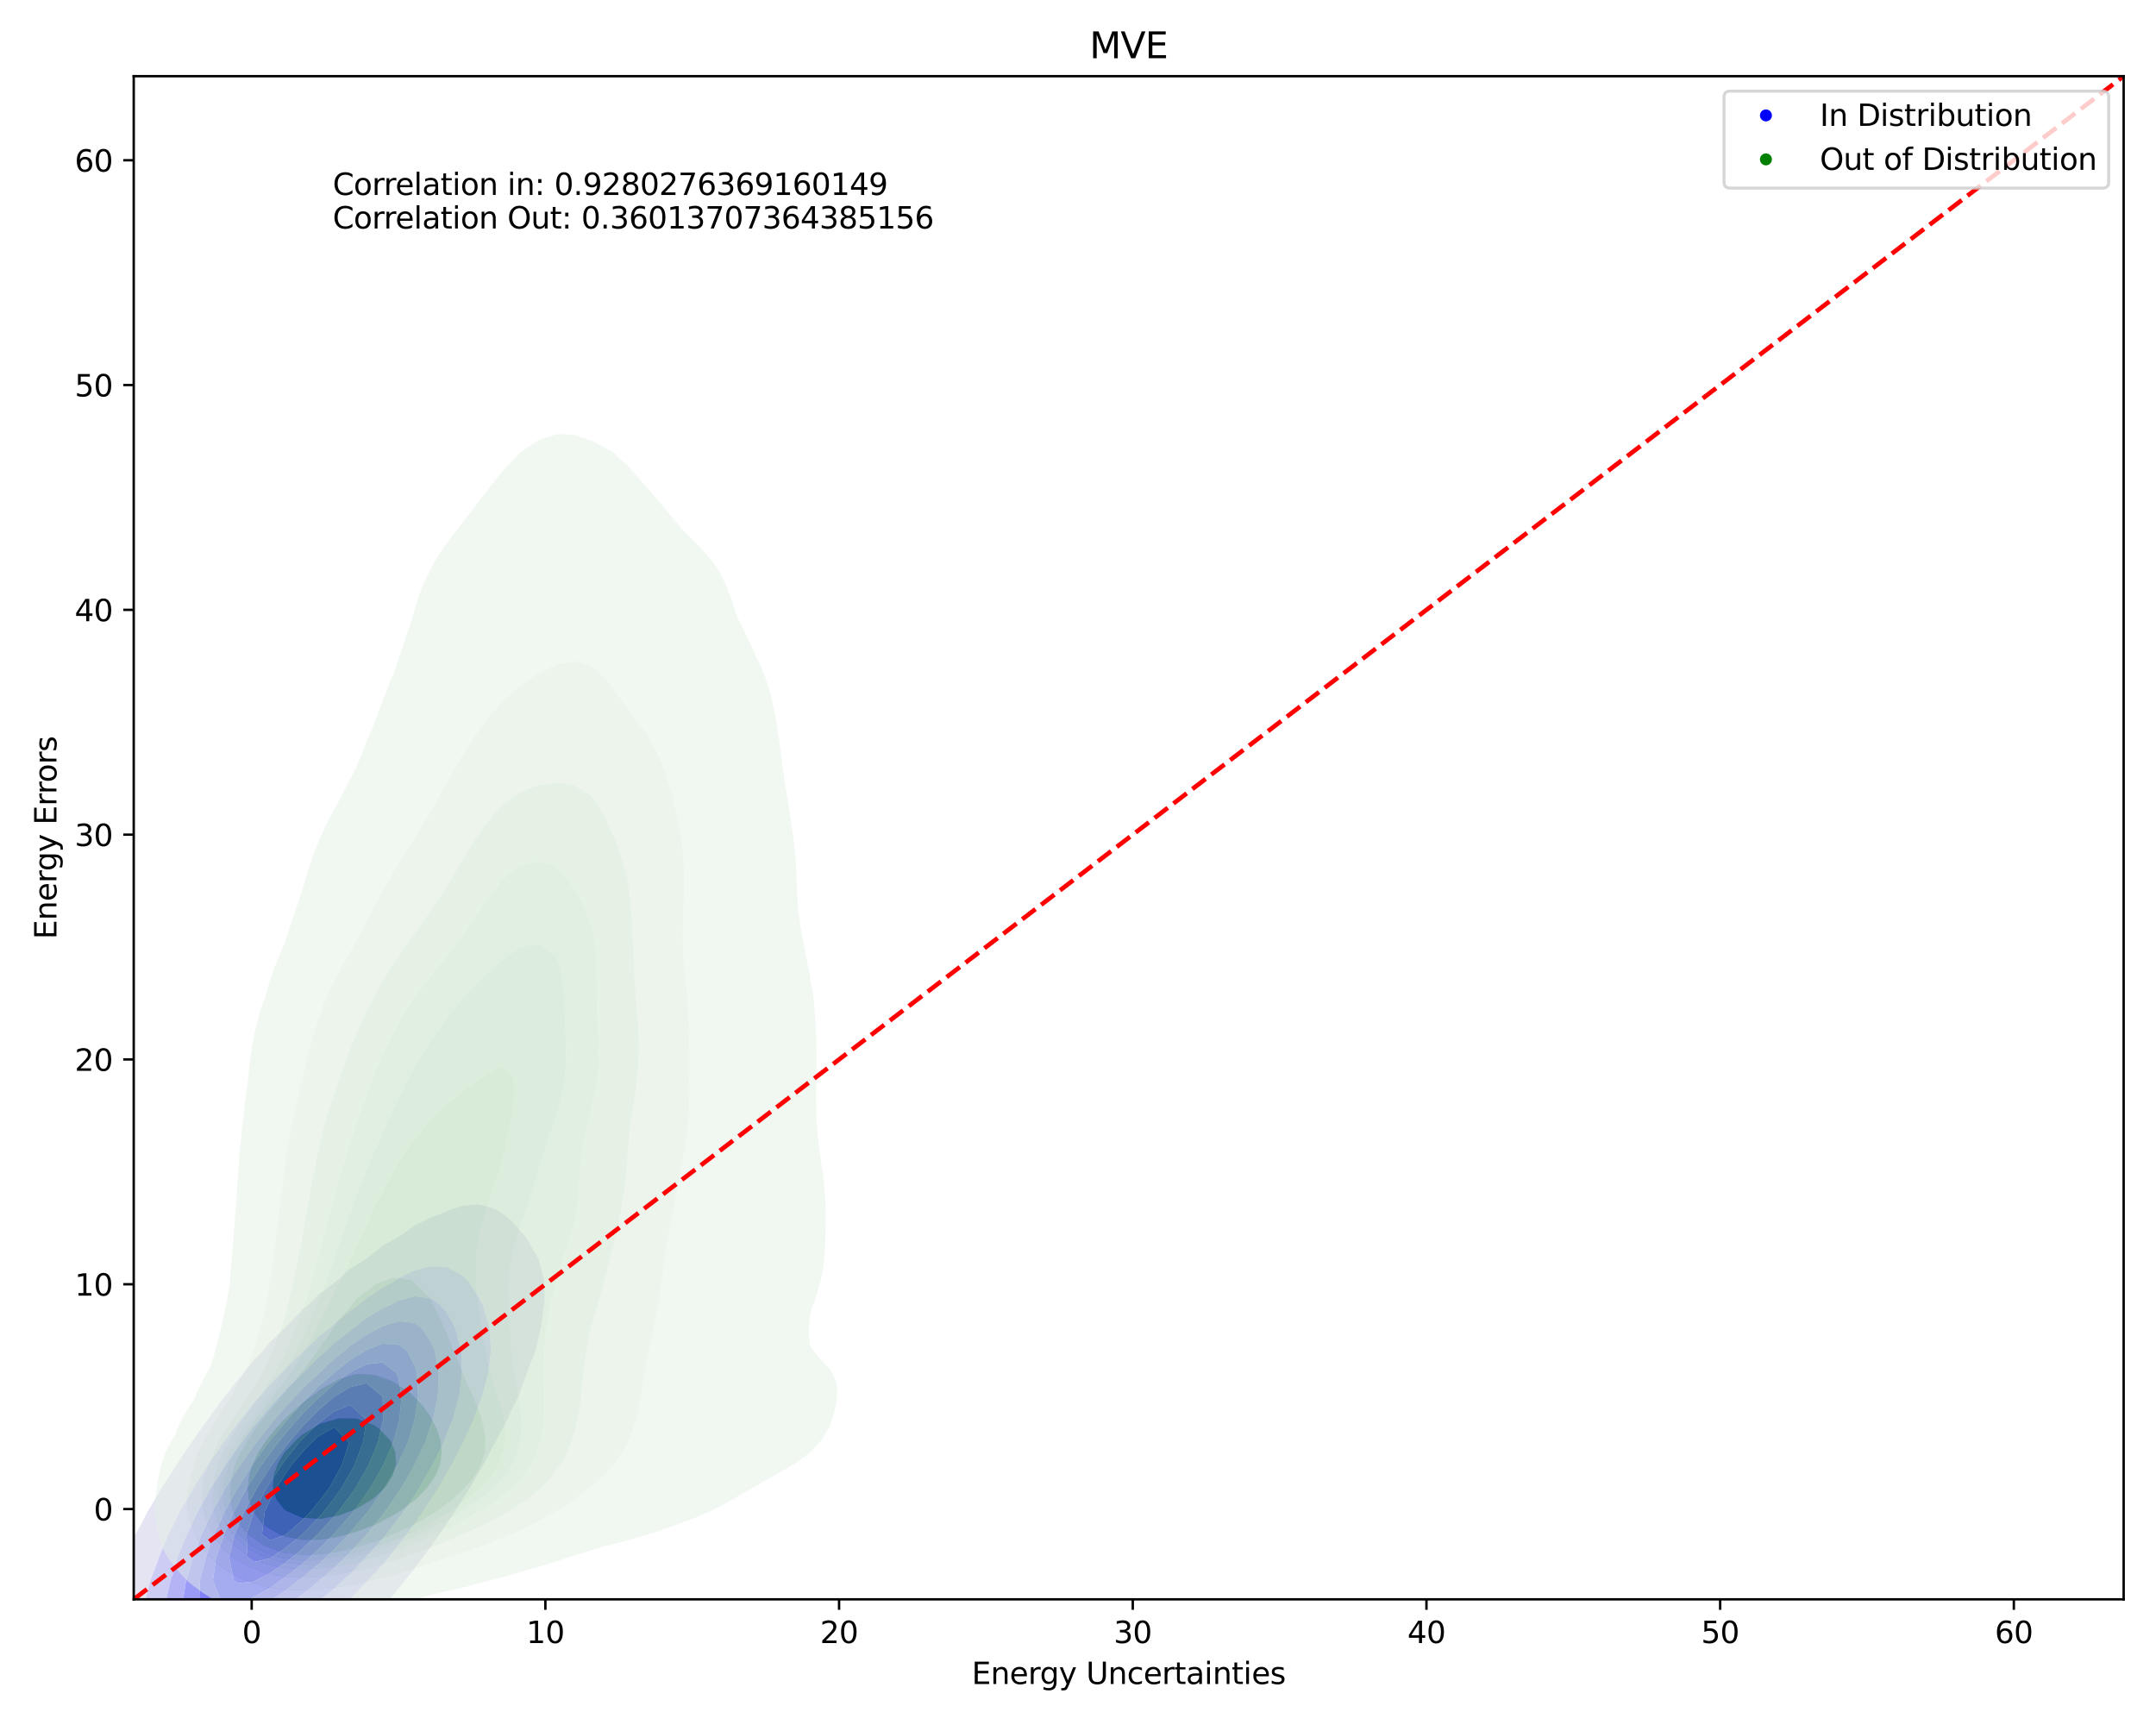 <?xml version="1.0" encoding="utf-8" standalone="no"?>
<!DOCTYPE svg PUBLIC "-//W3C//DTD SVG 1.1//EN"
  "http://www.w3.org/Graphics/SVG/1.1/DTD/svg11.dtd">
<svg xmlns:xlink="http://www.w3.org/1999/xlink" width="720pt" height="576pt" viewBox="0 0 720 576" xmlns="http://www.w3.org/2000/svg" version="1.1">
 <defs>
  <style type="text/css">*{stroke-linejoin: round; stroke-linecap: butt}</style>
 </defs>
 <g id="figure_1">
  <g id="patch_1">
   <path d="M 0 576 
L 720 576 
L 720 0 
L 0 0 
z
" style="fill: #ffffff"/>
  </g>
  <g id="axes_1">
   <g id="patch_2">
    <path d="M 44.66 534.04 
L 709.2 534.04 
L 709.2 25.44 
L 44.66 25.44 
z
" style="fill: #ffffff"/>
   </g>
   <g id="QuadContourSet_1">
    <path d="M 36.521 583.557 
L 41.887 586.641 
L 47.252 586.974 
L 52.618 586.113 
L 57.984 584.503 
L 63.349 582.211 
L 64.893 581.447 
L 68.715 580.194 
L 74.08 578.056 
L 79.446 575.287 
L 81.936 573.775 
L 84.811 572.557 
L 90.177 569.792 
L 95.386 566.103 
L 95.542 566.022 
L 100.908 562.768 
L 105.825 558.431 
L 106.274 558.128 
L 111.639 553.811 
L 114.487 550.759 
L 117.005 548.573 
L 121.873 543.087 
L 122.37 542.611 
L 127.736 536.732 
L 128.783 535.414 
L 133.101 530.503 
L 135.215 527.742 
L 138.467 523.715 
L 141.152 520.07 
L 143.832 516.452 
L 146.705 512.398 
L 149.198 508.727 
L 151.92 504.726 
L 154.564 500.476 
L 156.797 497.054 
L 159.929 491.547 
L 161.283 489.382 
L 165.278 481.709 
L 165.295 481.672 
L 169.451 474.037 
L 170.66 471.09 
L 173.068 466.365 
L 175.897 458.693 
L 176.026 458.241 
L 178.774 451.021 
L 180.634 443.349 
L 181.391 437.782 
L 181.802 435.677 
L 181.778 428.004 
L 181.391 426.263 
L 179.829 420.332 
L 176.026 413.824 
L 175.213 412.66 
L 170.66 407.468 
L 167.42 404.988 
L 165.295 403.607 
L 159.929 402.18 
L 154.564 402.606 
L 149.198 404.413 
L 148.16 404.988 
L 143.832 406.546 
L 138.467 409.239 
L 133.732 412.66 
L 133.101 412.973 
L 127.736 415.98 
L 122.37 420.332 
L 122.37 420.332 
L 117.005 423.648 
L 112.102 428.004 
L 111.639 428.317 
L 106.274 432.379 
L 103.026 435.677 
L 100.908 437.38 
L 95.542 442.971 
L 95.214 443.349 
L 90.177 448.193 
L 87.819 451.021 
L 84.811 454.173 
L 81.19 458.693 
L 79.446 460.688 
L 75.08 466.365 
L 74.08 467.615 
L 69.346 474.037 
L 68.715 474.901 
L 63.91 481.709 
L 63.349 482.549 
L 58.741 489.382 
L 57.984 490.627 
L 53.849 497.054 
L 52.618 499.28 
L 49.283 504.726 
L 47.252 508.775 
L 45.146 512.398 
L 41.887 519.58 
L 41.617 520.07 
L 38.014 527.742 
L 36.521 532.217 
L 35.122 535.414 
L 32.722 543.087 
L 31.199 550.759 
L 31.156 551.227 
L 30.184 558.431 
L 30.35 566.103 
L 31.156 570.52 
L 31.7 573.775 
L 34.825 581.447 
z
M 52.618 566.103 
L 52.618 566.103 
L 47.568 558.431 
L 47.252 555.788 
L 46.7 550.759 
L 47.139 543.087 
L 47.252 542.488 
L 48.261 535.414 
L 50.215 527.742 
L 52.618 521.425 
L 53.041 520.07 
L 56.237 512.398 
L 57.984 509.113 
L 60.062 504.726 
L 63.349 499.084 
L 64.454 497.054 
L 68.715 490.342 
L 69.311 489.382 
L 74.08 482.448 
L 74.6 481.709 
L 79.446 475.179 
L 80.352 474.037 
L 84.811 468.442 
L 86.663 466.365 
L 90.177 462.244 
L 93.715 458.693 
L 95.542 456.682 
L 100.908 451.619 
L 101.603 451.021 
L 106.274 446.425 
L 110.235 443.349 
L 111.639 442.041 
L 117.005 437.575 
L 119.838 435.677 
L 122.37 433.531 
L 127.736 429.877 
L 131.342 428.004 
L 133.101 426.778 
L 138.467 424.181 
L 143.832 422.823 
L 149.198 423.038 
L 154.564 425.989 
L 156.509 428.004 
L 159.929 433.336 
L 161.172 435.677 
L 163.482 443.349 
L 163.951 451.021 
L 163.007 458.693 
L 160.961 466.365 
L 159.929 468.894 
L 158.156 474.037 
L 154.582 481.709 
L 154.564 481.743 
L 150.713 489.382 
L 149.198 491.897 
L 146.242 497.054 
L 143.832 500.76 
L 141.257 504.726 
L 138.467 508.71 
L 135.76 512.398 
L 133.101 515.931 
L 129.676 520.07 
L 127.736 522.473 
L 122.826 527.742 
L 122.37 528.269 
L 117.005 533.758 
L 115.052 535.414 
L 111.639 538.679 
L 106.274 542.748 
L 105.773 543.087 
L 100.908 546.957 
L 95.542 550.262 
L 94.651 550.759 
L 90.177 553.838 
L 84.811 556.797 
L 81.263 558.431 
L 79.446 559.518 
L 74.08 562.332 
L 68.715 564.49 
L 63.385 566.103 
L 63.349 566.118 
L 57.984 567.162 
z
" clip-path="url(#p4d7de0d1d4)" style="fill: #e4e4f3"/>
    <path d="M 57.984 567.162 
L 63.349 566.118 
L 63.385 566.103 
L 68.715 564.49 
L 74.08 562.332 
L 79.446 559.518 
L 81.263 558.431 
L 84.811 556.797 
L 90.177 553.838 
L 94.651 550.759 
L 95.542 550.262 
L 100.908 546.957 
L 105.773 543.087 
L 106.274 542.748 
L 111.639 538.679 
L 115.052 535.414 
L 117.005 533.758 
L 122.37 528.269 
L 122.826 527.742 
L 127.736 522.473 
L 129.676 520.07 
L 133.101 515.931 
L 135.76 512.398 
L 138.467 508.71 
L 141.257 504.726 
L 143.832 500.76 
L 146.242 497.054 
L 149.198 491.897 
L 150.713 489.382 
L 154.564 481.743 
L 154.582 481.709 
L 158.156 474.037 
L 159.929 468.894 
L 160.961 466.365 
L 163.007 458.693 
L 163.951 451.021 
L 163.482 443.349 
L 161.172 435.677 
L 159.929 433.336 
L 156.509 428.004 
L 154.564 425.989 
L 149.198 423.038 
L 143.832 422.823 
L 138.467 424.181 
L 133.101 426.778 
L 131.342 428.004 
L 127.736 429.877 
L 122.37 433.531 
L 119.838 435.677 
L 117.005 437.575 
L 111.639 442.041 
L 110.235 443.349 
L 106.274 446.425 
L 101.603 451.021 
L 100.908 451.619 
L 95.542 456.682 
L 93.715 458.693 
L 90.177 462.244 
L 86.663 466.365 
L 84.811 468.442 
L 80.352 474.037 
L 79.446 475.179 
L 74.6 481.709 
L 74.08 482.448 
L 69.311 489.382 
L 68.715 490.342 
L 64.454 497.054 
L 63.349 499.084 
L 60.062 504.726 
L 57.984 509.113 
L 56.237 512.398 
L 53.041 520.07 
L 52.618 521.425 
L 50.215 527.742 
L 48.261 535.414 
L 47.252 542.488 
L 47.139 543.087 
L 46.7 550.759 
L 47.252 555.788 
L 47.568 558.431 
L 52.618 566.103 
L 52.618 566.103 
z
M 55.38 550.759 
L 54.508 543.087 
L 55.218 535.414 
L 56.952 527.742 
L 57.984 524.737 
L 59.298 520.07 
L 62.403 512.398 
L 63.349 510.534 
L 65.998 504.726 
L 68.715 499.978 
L 70.286 497.054 
L 74.08 491.101 
L 75.156 489.382 
L 79.446 483.276 
L 80.573 481.709 
L 84.811 476.189 
L 86.577 474.037 
L 90.177 469.711 
L 93.283 466.365 
L 95.542 463.841 
L 100.908 458.693 
L 100.908 458.693 
L 106.274 453.248 
L 108.957 451.021 
L 111.639 448.467 
L 117.005 444.252 
L 118.359 443.349 
L 122.37 440.088 
L 127.736 436.873 
L 130.508 435.677 
L 133.101 434.235 
L 138.467 432.855 
L 143.832 433.541 
L 147.007 435.677 
L 149.198 438.246 
L 152.031 443.349 
L 154.009 451.021 
L 154.306 458.693 
L 153.301 466.365 
L 151.164 474.037 
L 149.198 478.784 
L 148.11 481.709 
L 144.312 489.382 
L 143.832 490.195 
L 139.888 497.054 
L 138.467 499.216 
L 134.77 504.726 
L 133.101 507.019 
L 128.915 512.398 
L 127.736 513.87 
L 122.37 519.878 
L 122.185 520.07 
L 117.005 525.469 
L 114.451 527.742 
L 111.639 530.4 
L 106.274 534.693 
L 105.279 535.414 
L 100.908 538.942 
L 95.542 542.456 
L 94.482 543.087 
L 90.177 546.083 
L 84.811 549.146 
L 81.483 550.759 
L 79.446 551.977 
L 74.08 554.626 
L 68.715 556.444 
L 63.349 557.196 
L 57.984 555.088 
z
" clip-path="url(#p4d7de0d1d4)" style="fill: #ccccf5"/>
    <path d="M 57.984 555.088 
L 63.349 557.196 
L 68.715 556.444 
L 74.08 554.626 
L 79.446 551.977 
L 81.483 550.759 
L 84.811 549.146 
L 90.177 546.083 
L 94.482 543.087 
L 95.542 542.456 
L 100.908 538.942 
L 105.279 535.414 
L 106.274 534.693 
L 111.639 530.4 
L 114.451 527.742 
L 117.005 525.469 
L 122.185 520.07 
L 122.37 519.878 
L 127.736 513.87 
L 128.915 512.398 
L 133.101 507.019 
L 134.77 504.726 
L 138.467 499.216 
L 139.888 497.054 
L 143.832 490.195 
L 144.312 489.382 
L 148.11 481.709 
L 149.198 478.784 
L 151.164 474.037 
L 153.301 466.365 
L 154.306 458.693 
L 154.009 451.021 
L 152.031 443.349 
L 149.198 438.246 
L 147.007 435.677 
L 143.832 433.541 
L 138.467 432.855 
L 133.101 434.235 
L 130.508 435.677 
L 127.736 436.873 
L 122.37 440.088 
L 118.359 443.349 
L 117.005 444.252 
L 111.639 448.467 
L 108.957 451.021 
L 106.274 453.248 
L 100.908 458.693 
L 100.908 458.693 
L 95.542 463.841 
L 93.283 466.365 
L 90.177 469.711 
L 86.577 474.037 
L 84.811 476.189 
L 80.573 481.709 
L 79.446 483.276 
L 75.156 489.382 
L 74.08 491.101 
L 70.286 497.054 
L 68.715 499.978 
L 65.998 504.726 
L 63.349 510.534 
L 62.403 512.398 
L 59.298 520.07 
L 57.984 524.737 
L 56.952 527.742 
L 55.218 535.414 
L 54.508 543.087 
L 55.38 550.759 
z
M 61.34 543.087 
L 60.9 535.414 
L 62.181 527.742 
L 63.349 524.065 
L 64.394 520.07 
L 67.3 512.398 
L 68.715 509.541 
L 70.851 504.726 
L 74.08 499.056 
L 75.148 497.054 
L 79.446 490.367 
L 80.066 489.382 
L 84.811 482.738 
L 85.563 481.709 
L 90.177 475.826 
L 91.677 474.037 
L 95.542 469.504 
L 98.534 466.365 
L 100.908 463.784 
L 106.274 458.772 
L 106.364 458.693 
L 111.639 453.666 
L 115.126 451.021 
L 117.005 449.369 
L 122.37 445.66 
L 126.887 443.349 
L 127.736 442.816 
L 133.101 441.169 
L 138.467 441.79 
L 140.703 443.349 
L 143.832 447.928 
L 145.196 451.021 
L 146.513 458.693 
L 146.203 466.365 
L 144.574 474.037 
L 143.832 476.046 
L 141.957 481.709 
L 138.467 489.047 
L 138.318 489.382 
L 133.905 497.054 
L 133.101 498.245 
L 128.618 504.726 
L 127.736 505.876 
L 122.37 512.398 
L 122.37 512.398 
L 117.005 518.279 
L 115.18 520.07 
L 111.639 523.536 
L 106.623 527.742 
L 106.274 528.051 
L 100.908 532.482 
L 96.617 535.414 
L 95.542 536.23 
L 90.177 539.938 
L 84.811 542.936 
L 84.501 543.087 
L 79.446 545.977 
L 74.08 548.103 
L 68.715 549.062 
L 63.349 546.815 
z
" clip-path="url(#p4d7de0d1d4)" style="fill: #b3b3f6"/>
    <path d="M 63.349 546.815 
L 68.715 549.062 
L 74.08 548.103 
L 79.446 545.977 
L 84.501 543.087 
L 84.811 542.936 
L 90.177 539.938 
L 95.542 536.23 
L 96.617 535.414 
L 100.908 532.482 
L 106.274 528.051 
L 106.623 527.742 
L 111.639 523.536 
L 115.18 520.07 
L 117.005 518.279 
L 122.37 512.398 
L 122.37 512.398 
L 127.736 505.876 
L 128.618 504.726 
L 133.101 498.245 
L 133.905 497.054 
L 138.318 489.382 
L 138.467 489.047 
L 141.957 481.709 
L 143.832 476.046 
L 144.574 474.037 
L 146.203 466.365 
L 146.513 458.693 
L 145.196 451.021 
L 143.832 447.928 
L 140.703 443.349 
L 138.467 441.79 
L 133.101 441.169 
L 127.736 442.816 
L 126.887 443.349 
L 122.37 445.66 
L 117.005 449.369 
L 115.126 451.021 
L 111.639 453.666 
L 106.364 458.693 
L 106.274 458.772 
L 100.908 463.784 
L 98.534 466.365 
L 95.542 469.504 
L 91.677 474.037 
L 90.177 475.826 
L 85.563 481.709 
L 84.811 482.738 
L 80.066 489.382 
L 79.446 490.367 
L 75.148 497.054 
L 74.08 499.056 
L 70.851 504.726 
L 68.715 509.541 
L 67.3 512.398 
L 64.394 520.07 
L 63.349 524.065 
L 62.181 527.742 
L 60.9 535.414 
L 61.34 543.087 
z
M 66.538 535.414 
L 66.765 527.742 
L 68.715 520.07 
L 68.715 520.07 
L 71.37 512.398 
L 74.08 506.789 
L 74.981 504.726 
L 79.276 497.054 
L 79.446 496.79 
L 84.105 489.382 
L 84.811 488.393 
L 89.694 481.709 
L 90.177 481.094 
L 95.542 474.547 
L 95.988 474.037 
L 100.908 468.465 
L 103.026 466.365 
L 106.274 462.999 
L 111.25 458.693 
L 111.639 458.322 
L 117.005 454.062 
L 122.017 451.021 
L 122.37 450.771 
L 127.736 448.705 
L 133.101 448.936 
L 135.958 451.021 
L 138.467 456.105 
L 139.279 458.693 
L 139.658 466.365 
L 138.47 474.037 
L 138.467 474.048 
L 136.178 481.709 
L 133.101 488.426 
L 132.691 489.382 
L 128.266 497.054 
L 127.736 497.819 
L 122.84 504.726 
L 122.37 505.312 
L 117.005 511.683 
L 116.369 512.398 
L 111.639 517.353 
L 108.739 520.07 
L 106.274 522.36 
L 100.908 526.778 
L 99.627 527.742 
L 95.542 530.962 
L 90.177 534.51 
L 88.605 535.414 
L 84.811 537.839 
L 79.446 540.359 
L 74.08 541.775 
L 68.715 540.052 
z
" clip-path="url(#p4d7de0d1d4)" style="fill: #9a9af7"/>
    <path d="M 68.715 540.052 
L 74.08 541.775 
L 79.446 540.359 
L 84.811 537.839 
L 88.605 535.414 
L 90.177 534.51 
L 95.542 530.962 
L 99.627 527.742 
L 100.908 526.778 
L 106.274 522.36 
L 108.739 520.07 
L 111.639 517.353 
L 116.369 512.398 
L 117.005 511.683 
L 122.37 505.312 
L 122.84 504.726 
L 127.736 497.819 
L 128.266 497.054 
L 132.691 489.382 
L 133.101 488.426 
L 136.178 481.709 
L 138.467 474.048 
L 138.47 474.037 
L 139.658 466.365 
L 139.279 458.693 
L 138.467 456.105 
L 135.958 451.021 
L 133.101 448.936 
L 127.736 448.705 
L 122.37 450.771 
L 122.017 451.021 
L 117.005 454.062 
L 111.639 458.322 
L 111.25 458.693 
L 106.274 462.999 
L 103.026 466.365 
L 100.908 468.465 
L 95.988 474.037 
L 95.542 474.547 
L 90.177 481.094 
L 89.694 481.709 
L 84.811 488.393 
L 84.105 489.382 
L 79.446 496.79 
L 79.276 497.054 
L 74.981 504.726 
L 74.08 506.789 
L 71.37 512.398 
L 68.715 520.07 
L 68.715 520.07 
L 66.765 527.742 
L 66.538 535.414 
z
M 71.097 527.742 
L 72.187 520.07 
L 74.08 514.634 
L 74.769 512.398 
L 78.137 504.726 
L 79.446 502.405 
L 82.301 497.054 
L 84.811 493.155 
L 87.22 489.382 
L 90.177 485.292 
L 92.869 481.709 
L 95.542 478.378 
L 99.337 474.037 
L 100.908 472.259 
L 106.274 466.899 
L 106.895 466.365 
L 111.639 462.09 
L 116.352 458.693 
L 117.005 458.172 
L 122.37 455.521 
L 127.736 454.932 
L 132.599 458.693 
L 133.101 460.484 
L 134.125 466.365 
L 133.386 474.037 
L 133.101 474.995 
L 131.309 481.709 
L 127.946 489.382 
L 127.736 489.742 
L 123.562 497.054 
L 122.37 498.738 
L 118.035 504.726 
L 117.005 505.965 
L 111.639 512.048 
L 111.317 512.398 
L 106.274 517.453 
L 103.349 520.07 
L 100.908 522.223 
L 95.542 526.407 
L 93.601 527.742 
L 90.177 530.206 
L 84.811 533.223 
L 79.446 535.414 
L 74.08 535.367 
z
" clip-path="url(#p4d7de0d1d4)" style="fill: #8080f8"/>
    <path d="M 74.08 535.367 
L 79.446 535.414 
L 84.811 533.223 
L 90.177 530.206 
L 93.601 527.742 
L 95.542 526.407 
L 100.908 522.223 
L 103.349 520.07 
L 106.274 517.453 
L 111.317 512.398 
L 111.639 512.048 
L 117.005 505.965 
L 118.035 504.726 
L 122.37 498.738 
L 123.562 497.054 
L 127.736 489.742 
L 127.946 489.382 
L 131.309 481.709 
L 133.101 474.995 
L 133.386 474.037 
L 134.125 466.365 
L 133.101 460.484 
L 132.599 458.693 
L 127.736 454.932 
L 122.37 455.521 
L 117.005 458.172 
L 116.352 458.693 
L 111.639 462.09 
L 106.895 466.365 
L 106.274 466.899 
L 100.908 472.259 
L 99.337 474.037 
L 95.542 478.378 
L 92.869 481.709 
L 90.177 485.292 
L 87.22 489.382 
L 84.811 493.155 
L 82.301 497.054 
L 79.446 502.405 
L 78.137 504.726 
L 74.769 512.398 
L 74.08 514.634 
L 72.187 520.07 
L 71.097 527.742 
z
M 78.129 527.742 
L 76.492 520.07 
L 78.306 512.398 
L 79.446 509.828 
L 81.547 504.726 
L 84.811 498.693 
L 85.676 497.054 
L 90.177 490.042 
L 90.611 489.382 
L 95.542 482.784 
L 96.407 481.709 
L 100.908 476.471 
L 103.273 474.037 
L 106.274 470.973 
L 111.639 466.365 
L 111.639 466.365 
L 117.005 463.142 
L 122.37 461.838 
L 127.736 466.243 
L 127.789 466.365 
L 127.955 474.037 
L 127.736 474.899 
L 126.17 481.709 
L 122.989 489.382 
L 122.37 490.447 
L 118.608 497.054 
L 117.005 499.277 
L 112.978 504.726 
L 111.639 506.283 
L 106.274 512.133 
L 106.016 512.398 
L 100.908 517.23 
L 97.498 520.07 
L 95.542 521.672 
L 90.177 525.275 
L 85.462 527.742 
L 84.811 528.098 
L 79.446 528.679 
z
" clip-path="url(#p4d7de0d1d4)" style="fill: #6666fa"/>
    <path d="M 79.446 528.679 
L 84.811 528.098 
L 85.462 527.742 
L 90.177 525.275 
L 95.542 521.672 
L 97.498 520.07 
L 100.908 517.23 
L 106.016 512.398 
L 106.274 512.133 
L 111.639 506.283 
L 112.978 504.726 
L 117.005 499.277 
L 118.608 497.054 
L 122.37 490.447 
L 122.989 489.382 
L 126.17 481.709 
L 127.736 474.899 
L 127.955 474.037 
L 127.789 466.365 
L 127.736 466.243 
L 122.37 461.838 
L 117.005 463.142 
L 111.639 466.365 
L 111.639 466.365 
L 106.274 470.973 
L 103.273 474.037 
L 100.908 476.471 
L 96.407 481.709 
L 95.542 482.784 
L 90.611 489.382 
L 90.177 490.042 
L 85.676 497.054 
L 84.811 498.693 
L 81.547 504.726 
L 79.446 509.828 
L 78.306 512.398 
L 76.492 520.07 
L 78.129 527.742 
z
M 82.705 520.07 
L 82.315 512.398 
L 84.811 504.788 
L 84.831 504.726 
L 88.874 497.054 
L 90.177 495.024 
L 93.886 489.382 
L 95.542 487.166 
L 99.931 481.709 
L 100.908 480.572 
L 106.274 475.272 
L 107.868 474.037 
L 111.639 471.206 
L 117.005 469.126 
L 122.37 474.037 
L 121.228 481.709 
L 118.345 489.382 
L 117.005 491.709 
L 113.967 497.054 
L 111.639 500.217 
L 108.21 504.726 
L 106.274 506.888 
L 100.928 512.398 
L 100.908 512.417 
L 95.542 516.751 
L 90.636 520.07 
L 90.177 520.374 
L 84.811 521.586 
z
" clip-path="url(#p4d7de0d1d4)" style="fill: #4949fb"/>
    <path d="M 84.811 521.586 
L 90.177 520.374 
L 90.636 520.07 
L 95.542 516.751 
L 100.908 512.417 
L 100.928 512.398 
L 106.274 506.888 
L 108.21 504.726 
L 111.639 500.217 
L 113.967 497.054 
L 117.005 491.709 
L 118.345 489.382 
L 121.228 481.709 
L 122.37 474.037 
L 117.005 469.126 
L 111.639 471.206 
L 107.868 474.037 
L 106.274 475.272 
L 100.908 480.572 
L 99.931 481.709 
L 95.542 487.166 
L 93.886 489.382 
L 90.177 495.024 
L 88.874 497.054 
L 84.831 504.726 
L 84.811 504.788 
L 82.315 512.398 
L 82.705 520.07 
z
M 87.481 512.398 
L 88.416 504.726 
L 90.177 501.037 
L 92.133 497.054 
L 95.542 491.767 
L 97.214 489.382 
L 100.908 484.968 
L 104.039 481.709 
L 106.274 479.606 
L 111.639 476.56 
L 116.572 481.709 
L 114.113 489.382 
L 111.639 493.84 
L 109.82 497.054 
L 106.274 501.684 
L 103.773 504.726 
L 100.908 507.615 
L 95.542 512.398 
L 95.542 512.398 
L 90.177 514.381 
z
" clip-path="url(#p4d7de0d1d4)" style="fill: #2e2efd"/>
    <path d="M 90.177 514.381 
L 95.542 512.398 
L 95.542 512.398 
L 100.908 507.615 
L 103.773 504.726 
L 106.274 501.684 
L 109.82 497.054 
L 111.639 493.84 
L 114.113 489.382 
L 116.572 481.709 
L 111.639 476.56 
L 106.274 479.606 
L 104.039 481.709 
L 100.908 484.968 
L 97.214 489.382 
L 95.542 491.767 
L 92.133 497.054 
L 90.177 501.037 
L 88.416 504.726 
L 87.481 512.398 
z
" clip-path="url(#p4d7de0d1d4)" style="fill: #1111fe"/>
   </g>
   <g id="QuadContourSet_2">
    <path d="M 94.809 539.794 
L 100.871 539.786 
L 101.774 539.707 
L 106.932 539.458 
L 112.993 538.917 
L 119.054 538.107 
L 125.115 536.963 
L 129.806 535.787 
L 131.177 535.555 
L 137.238 534.352 
L 143.299 532.762 
L 146.456 531.868 
L 149.36 531.259 
L 155.421 529.925 
L 161.483 528.248 
L 162.481 527.948 
L 167.544 526.755 
L 173.605 524.983 
L 176.612 524.029 
L 179.666 523.212 
L 185.728 521.401 
L 189.481 520.109 
L 191.789 519.395 
L 197.85 517.509 
L 202.345 516.19 
L 203.911 515.762 
L 209.972 514.281 
L 216.034 512.463 
L 216.619 512.27 
L 222.095 510.529 
L 228.028 508.351 
L 228.156 508.302 
L 234.217 505.952 
L 237.583 504.431 
L 240.278 503.059 
L 245.052 500.512 
L 246.34 499.684 
L 251.792 496.592 
L 252.401 496.155 
L 258.462 492.747 
L 258.628 492.672 
L 264.523 489.257 
L 265.429 488.753 
L 270.584 484.964 
L 270.745 484.833 
L 274.255 480.914 
L 276.646 477.119 
L 276.72 476.994 
L 278.239 473.075 
L 279.17 469.155 
L 279.591 465.236 
L 279.291 461.316 
L 277.307 457.397 
L 276.646 456.781 
L 273.673 453.477 
L 270.584 449.557 
L 270.584 449.557 
L 270.117 445.638 
L 270.205 441.718 
L 270.584 438.55 
L 270.782 437.799 
L 272.175 433.879 
L 273.454 429.96 
L 274.436 426.04 
L 275.069 422.121 
L 275.419 418.201 
L 275.602 414.282 
L 275.706 410.362 
L 275.749 406.443 
L 275.691 402.523 
L 275.481 398.603 
L 275.097 394.684 
L 274.578 390.764 
L 274.009 386.845 
L 273.478 382.925 
L 273.048 379.006 
L 272.749 375.086 
L 272.579 371.167 
L 272.518 367.247 
L 272.534 363.328 
L 272.587 359.408 
L 272.637 355.488 
L 272.648 351.569 
L 272.595 347.649 
L 272.463 343.73 
L 272.241 339.81 
L 271.914 335.891 
L 271.457 331.971 
L 270.837 328.052 
L 270.584 326.776 
L 270.131 324.132 
L 269.378 320.213 
L 268.591 316.293 
L 267.836 312.373 
L 267.184 308.454 
L 266.685 304.534 
L 266.35 300.615 
L 266.141 296.695 
L 265.99 292.776 
L 265.813 288.856 
L 265.539 284.937 
L 265.123 281.017 
L 264.545 277.098 
L 264.523 276.977 
L 264.009 273.178 
L 263.406 269.258 
L 262.767 265.339 
L 262.131 261.419 
L 261.536 257.5 
L 260.996 253.58 
L 260.496 249.661 
L 259.991 245.741 
L 259.41 241.822 
L 258.67 237.902 
L 258.462 237.025 
L 257.851 233.983 
L 256.834 230.063 
L 255.541 226.144 
L 253.945 222.224 
L 252.401 219.017 
L 252.087 218.304 
L 250.285 214.385 
L 248.386 210.465 
L 246.498 206.546 
L 246.34 206.189 
L 245.084 202.626 
L 243.703 198.707 
L 242.152 194.787 
L 240.278 190.999 
L 240.204 190.868 
L 237.544 186.948 
L 234.217 183.204 
L 234.049 183.029 
L 230.208 179.109 
L 228.156 177.079 
L 226.561 175.189 
L 223.257 171.27 
L 222.095 169.919 
L 220.018 167.35 
L 216.604 163.431 
L 216.034 162.776 
L 213.128 159.511 
L 209.972 155.866 
L 209.687 155.592 
L 205.412 151.672 
L 203.911 150.469 
L 198.714 147.753 
L 197.85 147.3 
L 191.789 145.179 
L 185.728 144.995 
L 179.666 147.051 
L 178.598 147.753 
L 173.605 151.223 
L 173.157 151.672 
L 169.392 155.592 
L 167.544 157.582 
L 166.034 159.511 
L 163.016 163.431 
L 161.483 165.408 
L 159.976 167.35 
L 156.964 171.27 
L 155.421 173.341 
L 153.906 175.189 
L 150.887 179.109 
L 149.36 181.326 
L 148.073 183.029 
L 145.487 186.948 
L 143.43 190.868 
L 143.299 191.158 
L 141.527 194.787 
L 139.994 198.707 
L 138.727 202.626 
L 137.605 206.546 
L 137.238 207.826 
L 136.351 210.465 
L 135.01 214.385 
L 133.666 218.304 
L 132.324 222.224 
L 131.177 225.58 
L 130.947 226.144 
L 129.308 230.063 
L 127.775 233.983 
L 126.336 237.902 
L 125.115 241.377 
L 124.929 241.822 
L 123.237 245.741 
L 121.626 249.661 
L 120.063 253.58 
L 119.054 256.063 
L 118.324 257.5 
L 116.258 261.419 
L 114.257 265.339 
L 112.993 267.844 
L 112.169 269.258 
L 109.982 273.178 
L 108.099 277.098 
L 106.932 279.867 
L 106.408 281.017 
L 104.787 284.937 
L 103.419 288.856 
L 102.226 292.776 
L 101.136 296.695 
L 100.871 297.632 
L 99.821 300.615 
L 98.463 304.534 
L 97.137 308.454 
L 95.844 312.373 
L 94.809 315.561 
L 94.486 316.293 
L 92.763 320.213 
L 91.266 324.132 
L 89.973 328.052 
L 88.857 331.971 
L 88.748 332.383 
L 87.422 335.891 
L 86.223 339.81 
L 85.263 343.73 
L 84.492 347.649 
L 83.868 351.569 
L 83.359 355.488 
L 82.933 359.408 
L 82.687 362.013 
L 82.488 363.328 
L 81.946 367.247 
L 81.453 371.167 
L 81 375.086 
L 80.587 379.006 
L 80.218 382.925 
L 79.893 386.845 
L 79.603 390.764 
L 79.336 394.684 
L 79.076 398.603 
L 78.809 402.523 
L 78.524 406.443 
L 78.222 410.362 
L 77.905 414.282 
L 77.58 418.201 
L 77.251 422.121 
L 76.918 426.04 
L 76.626 429.345 
L 76.525 429.96 
L 75.816 433.879 
L 75.047 437.799 
L 74.202 441.718 
L 73.275 445.638 
L 72.27 449.557 
L 71.205 453.477 
L 70.564 455.604 
L 69.635 457.397 
L 67.506 461.316 
L 65.634 465.236 
L 64.503 467.867 
L 63.613 469.155 
L 61.086 473.075 
L 59.248 476.994 
L 58.442 479.143 
L 57.314 480.914 
L 55.297 484.833 
L 53.933 488.753 
L 53.025 492.672 
L 52.45 496.592 
L 52.381 497.441 
L 51.842 500.512 
L 51.722 504.431 
L 52.199 508.351 
L 52.381 509.006 
L 52.871 512.27 
L 53.978 516.19 
L 55.956 520.109 
L 58.442 523.162 
L 59.003 524.029 
L 62.575 527.948 
L 64.503 529.501 
L 67.724 531.868 
L 70.564 533.63 
L 75.469 535.787 
L 76.626 536.325 
L 82.687 538.37 
L 88.748 539.366 
L 94.006 539.707 
z
M 82.687 527.948 
L 82.687 527.948 
L 76.626 525.109 
L 74.993 524.029 
L 70.564 520.246 
L 70.417 520.109 
L 66.943 516.19 
L 64.986 512.27 
L 64.503 510.678 
L 63.51 508.351 
L 62.623 504.431 
L 62.406 500.512 
L 62.764 496.592 
L 63.708 492.672 
L 64.503 490.637 
L 64.946 488.753 
L 66.245 484.833 
L 68.125 480.914 
L 70.564 477.273 
L 70.696 476.994 
L 72.695 473.075 
L 75.284 469.155 
L 76.626 467.278 
L 77.704 465.236 
L 79.795 461.316 
L 82.021 457.397 
L 82.687 456.098 
L 83.666 453.477 
L 84.988 449.557 
L 86.221 445.638 
L 87.364 441.718 
L 88.421 437.799 
L 88.748 436.427 
L 89.201 433.879 
L 89.833 429.96 
L 90.423 426.04 
L 90.978 422.121 
L 91.504 418.201 
L 92.01 414.282 
L 92.503 410.362 
L 92.991 406.443 
L 93.48 402.523 
L 93.98 398.603 
L 94.503 394.684 
L 94.809 392.522 
L 95.022 390.764 
L 95.537 386.845 
L 96.115 382.925 
L 96.768 379.006 
L 97.503 375.086 
L 98.322 371.167 
L 99.218 367.247 
L 100.179 363.328 
L 100.871 360.577 
L 101.14 359.408 
L 102.036 355.488 
L 102.984 351.569 
L 104.014 347.649 
L 105.16 343.73 
L 106.459 339.81 
L 106.932 338.531 
L 107.88 335.891 
L 109.509 331.971 
L 111.384 328.052 
L 112.993 325.016 
L 113.445 324.132 
L 115.557 320.213 
L 117.797 316.293 
L 119.054 314.107 
L 119.981 312.373 
L 122.043 308.454 
L 124.132 304.534 
L 125.115 302.681 
L 126.179 300.615 
L 128.245 296.695 
L 130.468 292.776 
L 131.177 291.575 
L 132.795 288.856 
L 135.22 284.937 
L 137.238 281.772 
L 137.706 281.017 
L 140.09 277.098 
L 142.476 273.178 
L 143.299 271.807 
L 144.714 269.258 
L 146.904 265.339 
L 149.164 261.419 
L 149.36 261.083 
L 151.356 257.5 
L 153.626 253.58 
L 155.421 250.602 
L 156.036 249.661 
L 158.623 245.741 
L 161.314 241.822 
L 161.483 241.579 
L 164.613 237.902 
L 167.544 234.481 
L 168.116 233.983 
L 172.484 230.063 
L 173.605 229.038 
L 177.848 226.144 
L 179.666 224.884 
L 185.097 222.224 
L 185.728 221.908 
L 191.789 220.664 
L 197.011 222.224 
L 197.85 222.522 
L 201.635 226.144 
L 203.911 228.617 
L 204.922 230.063 
L 207.671 233.983 
L 209.972 237.123 
L 210.519 237.902 
L 213.468 241.822 
L 216.034 245.345 
L 216.297 245.741 
L 218.645 249.661 
L 220.497 253.58 
L 221.962 257.5 
L 222.095 257.904 
L 223.223 261.419 
L 224.35 265.339 
L 225.366 269.258 
L 226.266 273.178 
L 227.028 277.098 
L 227.635 281.017 
L 228.075 284.937 
L 228.156 286.091 
L 228.368 288.856 
L 228.488 292.776 
L 228.457 296.695 
L 228.327 300.615 
L 228.161 304.534 
L 228.156 304.684 
L 228.047 308.454 
L 228.007 312.373 
L 228.067 316.293 
L 228.156 318.428 
L 228.252 320.213 
L 228.58 324.132 
L 228.979 328.052 
L 229.385 331.971 
L 229.734 335.891 
L 229.989 339.81 
L 230.143 343.73 
L 230.216 347.649 
L 230.239 351.569 
L 230.245 355.488 
L 230.251 359.408 
L 230.252 363.328 
L 230.213 367.247 
L 230.085 371.167 
L 229.824 375.086 
L 229.404 379.006 
L 228.82 382.925 
L 228.156 386.437 
L 228.09 386.845 
L 227.384 390.764 
L 226.643 394.684 
L 225.881 398.603 
L 225.106 402.523 
L 224.338 406.443 
L 223.597 410.362 
L 222.901 414.282 
L 222.253 418.201 
L 222.095 419.221 
L 221.738 422.121 
L 221.246 426.04 
L 220.705 429.96 
L 220.091 433.879 
L 219.397 437.799 
L 218.635 441.718 
L 217.83 445.638 
L 217.014 449.557 
L 216.209 453.477 
L 216.034 454.367 
L 215.542 457.397 
L 214.92 461.316 
L 214.273 465.236 
L 213.548 469.155 
L 212.668 473.075 
L 211.505 476.994 
L 209.972 480.666 
L 209.881 480.914 
L 207.948 484.833 
L 205.102 488.753 
L 203.911 489.949 
L 201.625 492.672 
L 197.85 495.915 
L 197.185 496.592 
L 192.107 500.512 
L 191.789 500.712 
L 186.185 504.431 
L 185.728 504.686 
L 179.666 508.04 
L 179.099 508.351 
L 173.605 511.038 
L 170.872 512.27 
L 167.544 513.711 
L 161.483 515.985 
L 160.911 516.19 
L 155.421 518.216 
L 149.362 520.109 
L 149.36 520.11 
L 143.299 522.309 
L 137.415 524.029 
L 137.238 524.089 
L 131.177 526.045 
L 125.115 527.472 
L 122.594 527.948 
L 119.054 528.825 
L 112.993 529.965 
L 106.932 530.691 
L 100.871 531.009 
L 94.809 530.833 
L 88.748 529.953 
z
" clip-path="url(#p4d7de0d1d4)" style="fill: #e5f0e5; fill-opacity: 0.5"/>
    <path d="M 88.748 529.953 
L 94.809 530.833 
L 100.871 531.009 
L 106.932 530.691 
L 112.993 529.965 
L 119.054 528.825 
L 122.594 527.948 
L 125.115 527.472 
L 131.177 526.045 
L 137.238 524.089 
L 137.415 524.029 
L 143.299 522.309 
L 149.36 520.11 
L 149.362 520.109 
L 155.421 518.216 
L 160.911 516.19 
L 161.483 515.985 
L 167.544 513.711 
L 170.872 512.27 
L 173.605 511.038 
L 179.099 508.351 
L 179.666 508.04 
L 185.728 504.686 
L 186.185 504.431 
L 191.789 500.712 
L 192.107 500.512 
L 197.185 496.592 
L 197.85 495.915 
L 201.625 492.672 
L 203.911 489.949 
L 205.102 488.753 
L 207.948 484.833 
L 209.881 480.914 
L 209.972 480.666 
L 211.505 476.994 
L 212.668 473.075 
L 213.548 469.155 
L 214.273 465.236 
L 214.92 461.316 
L 215.542 457.397 
L 216.034 454.367 
L 216.209 453.477 
L 217.014 449.557 
L 217.83 445.638 
L 218.635 441.718 
L 219.397 437.799 
L 220.091 433.879 
L 220.705 429.96 
L 221.246 426.04 
L 221.738 422.121 
L 222.095 419.221 
L 222.253 418.201 
L 222.901 414.282 
L 223.597 410.362 
L 224.338 406.443 
L 225.106 402.523 
L 225.881 398.603 
L 226.643 394.684 
L 227.384 390.764 
L 228.09 386.845 
L 228.156 386.437 
L 228.82 382.925 
L 229.404 379.006 
L 229.824 375.086 
L 230.085 371.167 
L 230.213 367.247 
L 230.252 363.328 
L 230.251 359.408 
L 230.245 355.488 
L 230.239 351.569 
L 230.216 347.649 
L 230.143 343.73 
L 229.989 339.81 
L 229.734 335.891 
L 229.385 331.971 
L 228.979 328.052 
L 228.58 324.132 
L 228.252 320.213 
L 228.156 318.428 
L 228.067 316.293 
L 228.007 312.373 
L 228.047 308.454 
L 228.156 304.684 
L 228.161 304.534 
L 228.327 300.615 
L 228.457 296.695 
L 228.488 292.776 
L 228.368 288.856 
L 228.156 286.091 
L 228.075 284.937 
L 227.635 281.017 
L 227.028 277.098 
L 226.266 273.178 
L 225.366 269.258 
L 224.35 265.339 
L 223.223 261.419 
L 222.095 257.904 
L 221.962 257.5 
L 220.497 253.58 
L 218.645 249.661 
L 216.297 245.741 
L 216.034 245.345 
L 213.468 241.822 
L 210.519 237.902 
L 209.972 237.123 
L 207.671 233.983 
L 204.922 230.063 
L 203.911 228.617 
L 201.635 226.144 
L 197.85 222.522 
L 197.011 222.224 
L 191.789 220.664 
L 185.728 221.908 
L 185.097 222.224 
L 179.666 224.884 
L 177.848 226.144 
L 173.605 229.038 
L 172.484 230.063 
L 168.116 233.983 
L 167.544 234.481 
L 164.613 237.902 
L 161.483 241.579 
L 161.314 241.822 
L 158.623 245.741 
L 156.036 249.661 
L 155.421 250.602 
L 153.626 253.58 
L 151.356 257.5 
L 149.36 261.083 
L 149.164 261.419 
L 146.904 265.339 
L 144.714 269.258 
L 143.299 271.807 
L 142.476 273.178 
L 140.09 277.098 
L 137.706 281.017 
L 137.238 281.772 
L 135.22 284.937 
L 132.795 288.856 
L 131.177 291.575 
L 130.468 292.776 
L 128.245 296.695 
L 126.179 300.615 
L 125.115 302.681 
L 124.132 304.534 
L 122.043 308.454 
L 119.981 312.373 
L 119.054 314.107 
L 117.797 316.293 
L 115.557 320.213 
L 113.445 324.132 
L 112.993 325.016 
L 111.384 328.052 
L 109.509 331.971 
L 107.88 335.891 
L 106.932 338.531 
L 106.459 339.81 
L 105.16 343.73 
L 104.014 347.649 
L 102.984 351.569 
L 102.036 355.488 
L 101.14 359.408 
L 100.871 360.577 
L 100.179 363.328 
L 99.218 367.247 
L 98.322 371.167 
L 97.503 375.086 
L 96.768 379.006 
L 96.115 382.925 
L 95.537 386.845 
L 95.022 390.764 
L 94.809 392.522 
L 94.503 394.684 
L 93.98 398.603 
L 93.48 402.523 
L 92.991 406.443 
L 92.503 410.362 
L 92.01 414.282 
L 91.504 418.201 
L 90.978 422.121 
L 90.423 426.04 
L 89.833 429.96 
L 89.201 433.879 
L 88.748 436.427 
L 88.421 437.799 
L 87.364 441.718 
L 86.221 445.638 
L 84.988 449.557 
L 83.666 453.477 
L 82.687 456.098 
L 82.021 457.397 
L 79.795 461.316 
L 77.704 465.236 
L 76.626 467.278 
L 75.284 469.155 
L 72.695 473.075 
L 70.696 476.994 
L 70.564 477.273 
L 68.125 480.914 
L 66.245 484.833 
L 64.946 488.753 
L 64.503 490.637 
L 63.708 492.672 
L 62.764 496.592 
L 62.406 500.512 
L 62.623 504.431 
L 63.51 508.351 
L 64.503 510.678 
L 64.986 512.27 
L 66.943 516.19 
L 70.417 520.109 
L 70.564 520.246 
L 74.993 524.029 
L 76.626 525.109 
L 82.687 527.948 
L 82.687 527.948 
z
M 85.489 524.029 
L 82.687 522.95 
L 78.057 520.109 
L 76.626 518.991 
L 73.592 516.19 
L 70.934 512.27 
L 70.564 511.423 
L 68.961 508.351 
L 67.858 504.431 
L 67.483 500.512 
L 67.696 496.592 
L 68.471 492.672 
L 69.874 488.753 
L 70.564 487.376 
L 71.441 484.833 
L 73.264 480.914 
L 75.786 476.994 
L 76.626 475.844 
L 78.202 473.075 
L 80.814 469.155 
L 82.687 466.601 
L 83.52 465.236 
L 85.795 461.316 
L 88.139 457.397 
L 88.748 456.256 
L 89.991 453.477 
L 91.564 449.557 
L 93.026 445.638 
L 94.394 441.718 
L 94.809 440.386 
L 95.515 437.799 
L 96.492 433.879 
L 97.414 429.96 
L 98.291 426.04 
L 99.127 422.121 
L 99.927 418.201 
L 100.699 414.282 
L 100.871 413.351 
L 101.402 410.362 
L 102.084 406.443 
L 102.77 402.523 
L 103.468 398.603 
L 104.184 394.684 
L 104.928 390.764 
L 105.713 386.845 
L 106.558 382.925 
L 106.932 381.324 
L 107.506 379.006 
L 108.554 375.086 
L 109.679 371.167 
L 110.878 367.247 
L 112.158 363.328 
L 112.993 360.916 
L 113.529 359.408 
L 114.938 355.488 
L 116.393 351.569 
L 117.942 347.649 
L 119.054 345.037 
L 119.609 343.73 
L 121.344 339.81 
L 123.236 335.891 
L 125.115 332.364 
L 125.329 331.971 
L 127.543 328.052 
L 129.906 324.132 
L 131.177 322.105 
L 132.451 320.213 
L 135.117 316.293 
L 137.238 313.226 
L 137.869 312.373 
L 140.708 308.454 
L 143.299 304.892 
L 143.548 304.534 
L 146.176 300.615 
L 148.787 296.695 
L 149.36 295.824 
L 151.146 292.776 
L 153.443 288.856 
L 155.421 285.578 
L 155.808 284.937 
L 158.202 281.017 
L 160.758 277.098 
L 161.483 276.026 
L 163.832 273.178 
L 167.277 269.258 
L 167.544 268.962 
L 172.478 265.339 
L 173.605 264.518 
L 179.666 262.183 
L 185.057 261.419 
L 185.728 261.316 
L 186.548 261.419 
L 191.789 262.122 
L 196.689 265.339 
L 197.85 266.296 
L 199.936 269.258 
L 202.178 273.178 
L 203.911 276.764 
L 204.057 277.098 
L 205.679 281.017 
L 207.128 284.937 
L 208.352 288.856 
L 209.315 292.776 
L 209.972 296.418 
L 210.018 296.695 
L 210.501 300.615 
L 210.846 304.534 
L 211.095 308.454 
L 211.282 312.373 
L 211.437 316.293 
L 211.59 320.213 
L 211.77 324.132 
L 211.999 328.052 
L 212.284 331.971 
L 212.611 335.891 
L 212.939 339.81 
L 213.214 343.73 
L 213.382 347.649 
L 213.397 351.569 
L 213.238 355.488 
L 212.906 359.408 
L 212.422 363.328 
L 211.833 367.247 
L 211.207 371.167 
L 210.621 375.086 
L 210.14 379.006 
L 209.972 380.864 
L 209.791 382.925 
L 209.52 386.845 
L 209.232 390.764 
L 208.852 394.684 
L 208.34 398.603 
L 207.699 402.523 
L 206.952 406.443 
L 206.129 410.362 
L 205.248 414.282 
L 204.312 418.201 
L 203.911 419.802 
L 203.334 422.121 
L 202.322 426.04 
L 201.258 429.96 
L 200.14 433.879 
L 198.989 437.799 
L 197.85 441.718 
L 197.85 441.718 
L 196.931 445.638 
L 196.159 449.557 
L 195.533 453.477 
L 195.029 457.397 
L 194.601 461.316 
L 194.184 465.236 
L 193.702 469.155 
L 193.068 473.075 
L 192.176 476.994 
L 191.789 478.177 
L 191.064 480.914 
L 189.578 484.833 
L 187.436 488.753 
L 185.728 490.979 
L 184.58 492.672 
L 180.897 496.592 
L 179.666 497.593 
L 176.271 500.512 
L 173.605 502.303 
L 170.462 504.431 
L 167.544 506.081 
L 163.289 508.351 
L 161.483 509.213 
L 155.421 511.92 
L 154.655 512.27 
L 149.36 514.547 
L 145.26 516.19 
L 143.299 516.978 
L 137.238 519.268 
L 134.63 520.109 
L 131.177 521.323 
L 125.115 523.058 
L 120.647 524.029 
L 119.054 524.451 
L 112.993 525.727 
L 106.932 526.518 
L 100.871 526.815 
L 94.809 526.496 
L 88.748 525.281 
z
" clip-path="url(#p4d7de0d1d4)" style="fill: #daebda; fill-opacity: 0.5"/>
    <path d="M 88.748 525.281 
L 94.809 526.496 
L 100.871 526.815 
L 106.932 526.518 
L 112.993 525.727 
L 119.054 524.451 
L 120.647 524.029 
L 125.115 523.058 
L 131.177 521.323 
L 134.63 520.109 
L 137.238 519.268 
L 143.299 516.978 
L 145.26 516.19 
L 149.36 514.547 
L 154.655 512.27 
L 155.421 511.92 
L 161.483 509.213 
L 163.289 508.351 
L 167.544 506.081 
L 170.462 504.431 
L 173.605 502.303 
L 176.271 500.512 
L 179.666 497.593 
L 180.897 496.592 
L 184.58 492.672 
L 185.728 490.979 
L 187.436 488.753 
L 189.578 484.833 
L 191.064 480.914 
L 191.789 478.177 
L 192.176 476.994 
L 193.068 473.075 
L 193.702 469.155 
L 194.184 465.236 
L 194.601 461.316 
L 195.029 457.397 
L 195.533 453.477 
L 196.159 449.557 
L 196.931 445.638 
L 197.85 441.718 
L 197.85 441.718 
L 198.989 437.799 
L 200.14 433.879 
L 201.258 429.96 
L 202.322 426.04 
L 203.334 422.121 
L 203.911 419.802 
L 204.312 418.201 
L 205.248 414.282 
L 206.129 410.362 
L 206.952 406.443 
L 207.699 402.523 
L 208.34 398.603 
L 208.852 394.684 
L 209.232 390.764 
L 209.52 386.845 
L 209.791 382.925 
L 209.972 380.864 
L 210.14 379.006 
L 210.621 375.086 
L 211.207 371.167 
L 211.833 367.247 
L 212.422 363.328 
L 212.906 359.408 
L 213.238 355.488 
L 213.397 351.569 
L 213.382 347.649 
L 213.214 343.73 
L 212.939 339.81 
L 212.611 335.891 
L 212.284 331.971 
L 211.999 328.052 
L 211.77 324.132 
L 211.59 320.213 
L 211.437 316.293 
L 211.282 312.373 
L 211.095 308.454 
L 210.846 304.534 
L 210.501 300.615 
L 210.018 296.695 
L 209.972 296.418 
L 209.315 292.776 
L 208.352 288.856 
L 207.128 284.937 
L 205.679 281.017 
L 204.057 277.098 
L 203.911 276.764 
L 202.178 273.178 
L 199.936 269.258 
L 197.85 266.296 
L 196.689 265.339 
L 191.789 262.122 
L 186.548 261.419 
L 185.728 261.316 
L 185.057 261.419 
L 179.666 262.183 
L 173.605 264.518 
L 172.478 265.339 
L 167.544 268.962 
L 167.277 269.258 
L 163.832 273.178 
L 161.483 276.026 
L 160.758 277.098 
L 158.202 281.017 
L 155.808 284.937 
L 155.421 285.578 
L 153.443 288.856 
L 151.146 292.776 
L 149.36 295.824 
L 148.787 296.695 
L 146.176 300.615 
L 143.548 304.534 
L 143.299 304.892 
L 140.708 308.454 
L 137.869 312.373 
L 137.238 313.226 
L 135.117 316.293 
L 132.451 320.213 
L 131.177 322.105 
L 129.906 324.132 
L 127.543 328.052 
L 125.329 331.971 
L 125.115 332.364 
L 123.236 335.891 
L 121.344 339.81 
L 119.609 343.73 
L 119.054 345.037 
L 117.942 347.649 
L 116.393 351.569 
L 114.938 355.488 
L 113.529 359.408 
L 112.993 360.916 
L 112.158 363.328 
L 110.878 367.247 
L 109.679 371.167 
L 108.554 375.086 
L 107.506 379.006 
L 106.932 381.324 
L 106.558 382.925 
L 105.713 386.845 
L 104.928 390.764 
L 104.184 394.684 
L 103.468 398.603 
L 102.77 402.523 
L 102.084 406.443 
L 101.402 410.362 
L 100.871 413.351 
L 100.699 414.282 
L 99.927 418.201 
L 99.127 422.121 
L 98.291 426.04 
L 97.414 429.96 
L 96.492 433.879 
L 95.515 437.799 
L 94.809 440.386 
L 94.394 441.718 
L 93.026 445.638 
L 91.564 449.557 
L 89.991 453.477 
L 88.748 456.256 
L 88.139 457.397 
L 85.795 461.316 
L 83.52 465.236 
L 82.687 466.601 
L 80.814 469.155 
L 78.202 473.075 
L 76.626 475.844 
L 75.786 476.994 
L 73.264 480.914 
L 71.441 484.833 
L 70.564 487.376 
L 69.874 488.753 
L 68.471 492.672 
L 67.696 496.592 
L 67.483 500.512 
L 67.858 504.431 
L 68.961 508.351 
L 70.564 511.423 
L 70.934 512.27 
L 73.592 516.19 
L 76.626 518.991 
L 78.057 520.109 
L 82.687 522.95 
L 85.489 524.029 
z
M 84.113 520.109 
L 82.687 519.385 
L 78.336 516.19 
L 76.626 514.368 
L 74.807 512.27 
L 72.608 508.351 
L 71.467 504.431 
L 71.04 500.512 
L 71.158 496.592 
L 71.759 492.672 
L 72.862 488.753 
L 74.558 484.833 
L 76.626 481.441 
L 76.878 480.914 
L 79.047 476.994 
L 81.854 473.075 
L 82.687 471.983 
L 84.547 469.155 
L 87.33 465.236 
L 88.748 463.225 
L 89.984 461.316 
L 92.295 457.397 
L 94.507 453.477 
L 94.809 452.856 
L 96.325 449.557 
L 97.934 445.638 
L 99.422 441.718 
L 100.828 437.799 
L 100.871 437.667 
L 102.115 433.879 
L 103.32 429.96 
L 104.46 426.04 
L 105.546 422.121 
L 106.592 418.201 
L 106.932 416.854 
L 107.652 414.282 
L 108.694 410.362 
L 109.718 406.443 
L 110.749 402.523 
L 111.802 398.603 
L 112.884 394.684 
L 112.993 394.283 
L 114.08 390.764 
L 115.302 386.845 
L 116.542 382.925 
L 117.796 379.006 
L 119.054 375.086 
L 119.054 375.086 
L 120.453 371.167 
L 121.869 367.247 
L 123.297 363.328 
L 124.741 359.408 
L 125.115 358.425 
L 126.391 355.488 
L 128.123 351.569 
L 129.886 347.649 
L 131.177 344.899 
L 131.832 343.73 
L 134.111 339.81 
L 136.447 335.891 
L 137.238 334.631 
L 139.196 331.971 
L 142.092 328.052 
L 143.299 326.446 
L 145.219 324.132 
L 148.334 320.213 
L 149.36 318.881 
L 151.494 316.293 
L 154.395 312.373 
L 155.421 310.864 
L 157.278 308.454 
L 159.925 304.534 
L 161.483 301.95 
L 162.552 300.615 
L 165.486 296.695 
L 167.544 293.776 
L 168.775 292.776 
L 173.594 288.856 
L 173.605 288.847 
L 179.666 287.407 
L 184.352 288.856 
L 185.728 289.373 
L 188.738 292.776 
L 191.789 296.561 
L 191.86 296.695 
L 193.917 300.615 
L 195.762 304.534 
L 197.252 308.454 
L 197.85 310.586 
L 198.225 312.373 
L 198.777 316.293 
L 199.086 320.213 
L 199.223 324.132 
L 199.263 328.052 
L 199.284 331.971 
L 199.348 335.891 
L 199.487 339.81 
L 199.685 343.73 
L 199.879 347.649 
L 199.979 351.569 
L 199.896 355.488 
L 199.572 359.408 
L 198.993 363.328 
L 198.193 367.247 
L 197.85 368.682 
L 197.26 371.167 
L 196.297 375.086 
L 195.395 379.006 
L 194.64 382.925 
L 194.086 386.845 
L 193.727 390.764 
L 193.474 394.684 
L 193.195 398.603 
L 192.777 402.523 
L 192.17 406.443 
L 191.789 408.317 
L 191.254 410.362 
L 190.041 414.282 
L 188.761 418.201 
L 187.514 422.121 
L 186.366 426.04 
L 185.728 428.43 
L 185.28 429.96 
L 184.282 433.879 
L 183.469 437.799 
L 182.814 441.718 
L 182.304 445.638 
L 181.942 449.557 
L 181.733 453.477 
L 181.67 457.397 
L 181.717 461.316 
L 181.81 465.236 
L 181.859 469.155 
L 181.76 473.075 
L 181.397 476.994 
L 180.633 480.914 
L 179.666 483.759 
L 179.352 484.833 
L 177.558 488.753 
L 174.871 492.672 
L 173.605 494.002 
L 171.335 496.592 
L 167.544 499.73 
L 166.638 500.512 
L 161.483 503.931 
L 160.748 504.431 
L 155.421 507.392 
L 153.737 508.351 
L 149.36 510.516 
L 145.75 512.27 
L 143.299 513.378 
L 137.238 515.9 
L 136.479 516.19 
L 131.177 518.238 
L 125.115 520.026 
L 124.788 520.109 
L 119.054 521.751 
L 112.993 522.965 
L 106.932 523.707 
L 100.871 523.955 
L 94.809 523.564 
L 88.748 522.209 
z
" clip-path="url(#p4d7de0d1d4)" style="fill: #cee5ce; fill-opacity: 0.5"/>
    <path d="M 88.748 522.209 
L 94.809 523.564 
L 100.871 523.955 
L 106.932 523.707 
L 112.993 522.965 
L 119.054 521.751 
L 124.788 520.109 
L 125.115 520.026 
L 131.177 518.238 
L 136.479 516.19 
L 137.238 515.9 
L 143.299 513.378 
L 145.75 512.27 
L 149.36 510.516 
L 153.737 508.351 
L 155.421 507.392 
L 160.748 504.431 
L 161.483 503.931 
L 166.638 500.512 
L 167.544 499.73 
L 171.335 496.592 
L 173.605 494.002 
L 174.871 492.672 
L 177.558 488.753 
L 179.352 484.833 
L 179.666 483.759 
L 180.633 480.914 
L 181.397 476.994 
L 181.76 473.075 
L 181.859 469.155 
L 181.81 465.236 
L 181.717 461.316 
L 181.67 457.397 
L 181.733 453.477 
L 181.942 449.557 
L 182.304 445.638 
L 182.814 441.718 
L 183.469 437.799 
L 184.282 433.879 
L 185.28 429.96 
L 185.728 428.43 
L 186.366 426.04 
L 187.514 422.121 
L 188.761 418.201 
L 190.041 414.282 
L 191.254 410.362 
L 191.789 408.317 
L 192.17 406.443 
L 192.777 402.523 
L 193.195 398.603 
L 193.474 394.684 
L 193.727 390.764 
L 194.086 386.845 
L 194.64 382.925 
L 195.395 379.006 
L 196.297 375.086 
L 197.26 371.167 
L 197.85 368.682 
L 198.193 367.247 
L 198.993 363.328 
L 199.572 359.408 
L 199.896 355.488 
L 199.979 351.569 
L 199.879 347.649 
L 199.685 343.73 
L 199.487 339.81 
L 199.348 335.891 
L 199.284 331.971 
L 199.263 328.052 
L 199.223 324.132 
L 199.086 320.213 
L 198.777 316.293 
L 198.225 312.373 
L 197.85 310.586 
L 197.252 308.454 
L 195.762 304.534 
L 193.917 300.615 
L 191.86 296.695 
L 191.789 296.561 
L 188.738 292.776 
L 185.728 289.373 
L 184.352 288.856 
L 179.666 287.407 
L 173.605 288.847 
L 173.594 288.856 
L 168.775 292.776 
L 167.544 293.776 
L 165.486 296.695 
L 162.552 300.615 
L 161.483 301.95 
L 159.925 304.534 
L 157.278 308.454 
L 155.421 310.864 
L 154.395 312.373 
L 151.494 316.293 
L 149.36 318.881 
L 148.334 320.213 
L 145.219 324.132 
L 143.299 326.446 
L 142.092 328.052 
L 139.196 331.971 
L 137.238 334.631 
L 136.447 335.891 
L 134.111 339.81 
L 131.832 343.73 
L 131.177 344.899 
L 129.886 347.649 
L 128.123 351.569 
L 126.391 355.488 
L 125.115 358.425 
L 124.741 359.408 
L 123.297 363.328 
L 121.869 367.247 
L 120.453 371.167 
L 119.054 375.086 
L 119.054 375.086 
L 117.796 379.006 
L 116.542 382.925 
L 115.302 386.845 
L 114.08 390.764 
L 112.993 394.283 
L 112.884 394.684 
L 111.802 398.603 
L 110.749 402.523 
L 109.718 406.443 
L 108.694 410.362 
L 107.652 414.282 
L 106.932 416.854 
L 106.592 418.201 
L 105.546 422.121 
L 104.46 426.04 
L 103.32 429.96 
L 102.115 433.879 
L 100.871 437.667 
L 100.828 437.799 
L 99.422 441.718 
L 97.934 445.638 
L 96.325 449.557 
L 94.809 452.856 
L 94.507 453.477 
L 92.295 457.397 
L 89.984 461.316 
L 88.748 463.225 
L 87.33 465.236 
L 84.547 469.155 
L 82.687 471.983 
L 81.854 473.075 
L 79.047 476.994 
L 76.878 480.914 
L 76.626 481.441 
L 74.558 484.833 
L 72.862 488.753 
L 71.759 492.672 
L 71.158 496.592 
L 71.04 500.512 
L 71.467 504.431 
L 72.608 508.351 
L 74.807 512.27 
L 76.626 514.368 
L 78.336 516.19 
L 82.687 519.385 
L 84.113 520.109 
z
M 88.978 520.109 
L 88.748 520.045 
L 82.687 516.944 
L 81.66 516.19 
L 77.628 512.27 
L 76.626 510.718 
L 75.086 508.351 
L 73.599 504.431 
L 72.994 500.512 
L 73.061 496.592 
L 73.725 492.672 
L 75.01 488.753 
L 76.626 485.531 
L 76.896 484.833 
L 78.816 480.914 
L 81.387 476.994 
L 82.687 475.276 
L 84.158 473.075 
L 87.043 469.155 
L 88.748 466.949 
L 90.017 465.236 
L 92.754 461.316 
L 94.809 458.251 
L 95.398 457.397 
L 97.657 453.477 
L 99.701 449.557 
L 100.871 447.049 
L 101.59 445.638 
L 103.321 441.718 
L 104.916 437.799 
L 106.417 433.879 
L 106.932 432.423 
L 107.988 429.96 
L 109.508 426.04 
L 110.905 422.121 
L 112.206 418.201 
L 112.993 415.689 
L 113.558 414.282 
L 115.002 410.362 
L 116.37 406.443 
L 117.72 402.523 
L 119.054 398.704 
L 119.098 398.603 
L 120.769 394.684 
L 122.394 390.764 
L 123.993 386.845 
L 125.115 384.041 
L 125.659 382.925 
L 127.46 379.006 
L 129.17 375.086 
L 130.817 371.167 
L 131.177 370.288 
L 132.764 367.247 
L 134.737 363.328 
L 136.649 359.408 
L 137.238 358.184 
L 138.93 355.488 
L 141.292 351.569 
L 143.299 348.128 
L 143.636 347.649 
L 146.423 343.73 
L 149.16 339.81 
L 149.36 339.535 
L 152.458 335.891 
L 155.421 332.329 
L 155.782 331.971 
L 159.69 328.052 
L 161.483 326.13 
L 163.753 324.132 
L 167.544 320.526 
L 168.007 320.213 
L 173.605 316.293 
L 173.605 316.293 
L 179.666 315.083 
L 181.783 316.293 
L 185.728 319.257 
L 186.158 320.213 
L 187.343 324.132 
L 188.003 328.052 
L 188.348 331.971 
L 188.543 335.891 
L 188.695 339.81 
L 188.848 343.73 
L 188.989 347.649 
L 189.058 351.569 
L 188.974 355.488 
L 188.664 359.408 
L 188.089 363.328 
L 187.261 367.247 
L 186.228 371.167 
L 185.728 372.835 
L 184.931 375.086 
L 183.557 379.006 
L 182.261 382.925 
L 181.035 386.845 
L 179.835 390.764 
L 179.666 391.335 
L 178.65 394.684 
L 177.492 398.603 
L 176.266 402.523 
L 174.913 406.443 
L 173.605 409.965 
L 173.472 410.362 
L 172.258 414.282 
L 171.225 418.201 
L 170.446 422.121 
L 169.97 426.04 
L 169.79 429.96 
L 169.84 433.879 
L 170.012 437.799 
L 170.214 441.718 
L 170.417 445.638 
L 170.656 449.557 
L 171.005 453.477 
L 171.524 457.397 
L 172.21 461.316 
L 172.968 465.236 
L 173.605 468.913 
L 173.644 469.155 
L 174.11 473.075 
L 174.216 476.994 
L 173.826 480.914 
L 173.605 481.735 
L 172.888 484.833 
L 171.273 488.753 
L 168.722 492.672 
L 167.544 493.939 
L 165.279 496.592 
L 161.483 499.74 
L 160.625 500.512 
L 155.421 504.022 
L 154.86 504.431 
L 149.36 507.643 
L 148.187 508.351 
L 143.299 510.883 
L 140.455 512.27 
L 137.238 513.728 
L 131.177 516.073 
L 130.839 516.19 
L 125.115 518.226 
L 119.054 519.814 
L 117.584 520.109 
L 112.993 521.186 
L 106.932 522.064 
L 100.871 522.319 
L 94.809 521.772 
z
" clip-path="url(#p4d7de0d1d4)" style="fill: #c4e0c4; fill-opacity: 0.5"/>
    <path d="M 94.809 521.772 
L 100.871 522.319 
L 106.932 522.064 
L 112.993 521.186 
L 117.584 520.109 
L 119.054 519.814 
L 125.115 518.226 
L 130.839 516.19 
L 131.177 516.073 
L 137.238 513.728 
L 140.455 512.27 
L 143.299 510.883 
L 148.187 508.351 
L 149.36 507.643 
L 154.86 504.431 
L 155.421 504.022 
L 160.625 500.512 
L 161.483 499.74 
L 165.279 496.592 
L 167.544 493.939 
L 168.722 492.672 
L 171.273 488.753 
L 172.888 484.833 
L 173.605 481.735 
L 173.826 480.914 
L 174.216 476.994 
L 174.11 473.075 
L 173.644 469.155 
L 173.605 468.913 
L 172.968 465.236 
L 172.21 461.316 
L 171.524 457.397 
L 171.005 453.477 
L 170.656 449.557 
L 170.417 445.638 
L 170.214 441.718 
L 170.012 437.799 
L 169.84 433.879 
L 169.79 429.96 
L 169.97 426.04 
L 170.446 422.121 
L 171.225 418.201 
L 172.258 414.282 
L 173.472 410.362 
L 173.605 409.965 
L 174.913 406.443 
L 176.266 402.523 
L 177.492 398.603 
L 178.65 394.684 
L 179.666 391.335 
L 179.835 390.764 
L 181.035 386.845 
L 182.261 382.925 
L 183.557 379.006 
L 184.931 375.086 
L 185.728 372.835 
L 186.228 371.167 
L 187.261 367.247 
L 188.089 363.328 
L 188.664 359.408 
L 188.974 355.488 
L 189.058 351.569 
L 188.989 347.649 
L 188.848 343.73 
L 188.695 339.81 
L 188.543 335.891 
L 188.348 331.971 
L 188.003 328.052 
L 187.343 324.132 
L 186.158 320.213 
L 185.728 319.257 
L 181.783 316.293 
L 179.666 315.083 
L 173.605 316.293 
L 173.605 316.293 
L 168.007 320.213 
L 167.544 320.526 
L 163.753 324.132 
L 161.483 326.13 
L 159.69 328.052 
L 155.782 331.971 
L 155.421 332.329 
L 152.458 335.891 
L 149.36 339.535 
L 149.16 339.81 
L 146.423 343.73 
L 143.636 347.649 
L 143.299 348.128 
L 141.292 351.569 
L 138.93 355.488 
L 137.238 358.184 
L 136.649 359.408 
L 134.737 363.328 
L 132.764 367.247 
L 131.177 370.288 
L 130.817 371.167 
L 129.17 375.086 
L 127.46 379.006 
L 125.659 382.925 
L 125.115 384.041 
L 123.993 386.845 
L 122.394 390.764 
L 120.769 394.684 
L 119.098 398.603 
L 119.054 398.704 
L 117.72 402.523 
L 116.37 406.443 
L 115.002 410.362 
L 113.558 414.282 
L 112.993 415.689 
L 112.206 418.201 
L 110.905 422.121 
L 109.508 426.04 
L 107.988 429.96 
L 106.932 432.423 
L 106.417 433.879 
L 104.916 437.799 
L 103.321 441.718 
L 101.59 445.638 
L 100.871 447.049 
L 99.701 449.557 
L 97.657 453.477 
L 95.398 457.397 
L 94.809 458.251 
L 92.754 461.316 
L 90.017 465.236 
L 88.748 466.949 
L 87.043 469.155 
L 84.158 473.075 
L 82.687 475.276 
L 81.387 476.994 
L 78.816 480.914 
L 76.896 484.833 
L 76.626 485.531 
L 75.01 488.753 
L 73.725 492.672 
L 73.061 496.592 
L 72.994 500.512 
L 73.599 504.431 
L 75.086 508.351 
L 76.626 510.718 
L 77.628 512.27 
L 81.66 516.19 
L 82.687 516.944 
L 88.748 520.045 
L 88.978 520.109 
z
M 94.223 520.109 
L 88.748 518.568 
L 84.391 516.19 
L 82.687 515.011 
L 79.681 512.27 
L 77.039 508.351 
L 76.626 507.305 
L 75.378 504.431 
L 74.624 500.512 
L 74.65 496.592 
L 75.367 492.672 
L 76.626 489.2 
L 76.749 488.753 
L 78.284 484.833 
L 80.433 480.914 
L 82.687 477.752 
L 83.169 476.994 
L 85.881 473.075 
L 88.748 469.541 
L 89.059 469.155 
L 92.014 465.236 
L 94.809 461.605 
L 95.048 461.316 
L 97.771 457.397 
L 100.254 453.477 
L 100.871 452.345 
L 102.587 449.557 
L 104.671 445.638 
L 106.56 441.718 
L 106.932 440.86 
L 108.621 437.799 
L 110.567 433.879 
L 112.349 429.96 
L 112.993 428.393 
L 114.389 426.04 
L 116.374 422.121 
L 118.08 418.201 
L 119.054 415.682 
L 119.855 414.282 
L 121.798 410.362 
L 123.51 406.443 
L 125.115 402.523 
L 125.115 402.523 
L 127.363 398.603 
L 129.409 394.684 
L 131.177 391.089 
L 131.41 390.764 
L 134.068 386.845 
L 136.443 382.925 
L 137.238 381.538 
L 139.482 379.006 
L 142.571 375.086 
L 143.299 374.087 
L 146.699 371.167 
L 149.36 368.395 
L 151.153 367.247 
L 155.421 363.57 
L 155.904 363.328 
L 161.272 359.408 
L 161.483 359.198 
L 167.544 355.949 
L 171.36 359.408 
L 172.112 363.328 
L 171.766 367.247 
L 171.1 371.167 
L 170.345 375.086 
L 169.564 379.006 
L 168.759 382.925 
L 167.91 386.845 
L 167.544 388.328 
L 166.764 390.764 
L 165.423 394.684 
L 164.075 398.603 
L 162.779 402.523 
L 161.613 406.443 
L 161.483 406.936 
L 160.471 410.362 
L 159.66 414.282 
L 159.176 418.201 
L 158.956 422.121 
L 158.949 426.04 
L 159.121 429.96 
L 159.452 433.879 
L 159.913 437.799 
L 160.463 441.718 
L 161.056 445.638 
L 161.483 448.257 
L 161.708 449.557 
L 162.516 453.477 
L 163.492 457.397 
L 164.655 461.316 
L 165.927 465.236 
L 167.141 469.155 
L 167.544 470.711 
L 168.171 473.075 
L 168.783 476.994 
L 168.794 480.914 
L 168.083 484.833 
L 167.544 486.154 
L 166.642 488.753 
L 164.328 492.672 
L 161.483 495.814 
L 160.866 496.592 
L 156.424 500.512 
L 155.421 501.188 
L 150.976 504.431 
L 149.36 505.375 
L 144.421 508.351 
L 143.299 508.932 
L 137.238 511.962 
L 136.573 512.27 
L 131.177 514.605 
L 126.615 516.19 
L 125.115 516.723 
L 119.054 518.544 
L 112.993 519.802 
L 110.619 520.109 
L 106.932 520.694 
L 100.871 520.954 
L 94.809 520.276 
z
" clip-path="url(#p4d7de0d1d4)" style="fill: #bddcbd; fill-opacity: 0.5"/>
    <path d="M 94.809 520.276 
L 100.871 520.954 
L 106.932 520.694 
L 110.619 520.109 
L 112.993 519.802 
L 119.054 518.544 
L 125.115 516.723 
L 126.615 516.19 
L 131.177 514.605 
L 136.573 512.27 
L 137.238 511.962 
L 143.299 508.932 
L 144.421 508.351 
L 149.36 505.375 
L 150.976 504.431 
L 155.421 501.188 
L 156.424 500.512 
L 160.866 496.592 
L 161.483 495.814 
L 164.328 492.672 
L 166.642 488.753 
L 167.544 486.154 
L 168.083 484.833 
L 168.794 480.914 
L 168.783 476.994 
L 168.171 473.075 
L 167.544 470.711 
L 167.141 469.155 
L 165.927 465.236 
L 164.655 461.316 
L 163.492 457.397 
L 162.516 453.477 
L 161.708 449.557 
L 161.483 448.257 
L 161.056 445.638 
L 160.463 441.718 
L 159.913 437.799 
L 159.452 433.879 
L 159.121 429.96 
L 158.949 426.04 
L 158.956 422.121 
L 159.176 418.201 
L 159.66 414.282 
L 160.471 410.362 
L 161.483 406.936 
L 161.613 406.443 
L 162.779 402.523 
L 164.075 398.603 
L 165.423 394.684 
L 166.764 390.764 
L 167.544 388.328 
L 167.91 386.845 
L 168.759 382.925 
L 169.564 379.006 
L 170.345 375.086 
L 171.1 371.167 
L 171.766 367.247 
L 172.112 363.328 
L 171.36 359.408 
L 167.544 355.949 
L 161.483 359.198 
L 161.272 359.408 
L 155.904 363.328 
L 155.421 363.57 
L 151.153 367.247 
L 149.36 368.395 
L 146.699 371.167 
L 143.299 374.087 
L 142.571 375.086 
L 139.482 379.006 
L 137.238 381.538 
L 136.443 382.925 
L 134.068 386.845 
L 131.41 390.764 
L 131.177 391.089 
L 129.409 394.684 
L 127.363 398.603 
L 125.115 402.523 
L 125.115 402.523 
L 123.51 406.443 
L 121.798 410.362 
L 119.855 414.282 
L 119.054 415.682 
L 118.08 418.201 
L 116.374 422.121 
L 114.389 426.04 
L 112.993 428.393 
L 112.349 429.96 
L 110.567 433.879 
L 108.621 437.799 
L 106.932 440.86 
L 106.56 441.718 
L 104.671 445.638 
L 102.587 449.557 
L 100.871 452.345 
L 100.254 453.477 
L 97.771 457.397 
L 95.048 461.316 
L 94.809 461.605 
L 92.014 465.236 
L 89.059 469.155 
L 88.748 469.541 
L 85.881 473.075 
L 83.169 476.994 
L 82.687 477.752 
L 80.433 480.914 
L 78.284 484.833 
L 76.749 488.753 
L 76.626 489.2 
L 75.367 492.672 
L 74.65 496.592 
L 74.624 500.512 
L 75.378 504.431 
L 76.626 507.305 
L 77.039 508.351 
L 79.681 512.27 
L 82.687 515.011 
L 84.391 516.19 
L 88.748 518.568 
L 94.223 520.109 
z
M 88.399 516.19 
L 82.721 512.27 
L 82.687 512.236 
L 79.441 508.351 
L 77.69 504.431 
L 76.936 500.512 
L 76.902 496.592 
L 77.461 492.672 
L 78.59 488.753 
L 80.34 484.833 
L 82.687 481.108 
L 82.796 480.914 
L 85.307 476.994 
L 88.435 473.075 
L 88.748 472.688 
L 91.596 469.155 
L 94.809 465.399 
L 94.967 465.236 
L 98.231 461.316 
L 100.871 457.887 
L 101.334 457.397 
L 104.337 453.477 
L 106.932 449.557 
L 106.932 449.557 
L 109.89 445.638 
L 112.447 441.718 
L 112.993 440.769 
L 115.797 437.799 
L 118.897 433.879 
L 119.054 433.648 
L 124.018 429.96 
L 125.115 428.854 
L 131.177 426.609 
L 137.238 427.397 
L 140.164 429.96 
L 143.299 433.067 
L 143.71 433.879 
L 145.714 437.799 
L 147.574 441.718 
L 149.326 445.638 
L 149.36 445.707 
L 150.902 449.557 
L 152.494 453.477 
L 154.075 457.397 
L 155.421 460.747 
L 155.66 461.316 
L 157.469 465.236 
L 159.175 469.155 
L 160.613 473.075 
L 161.483 476.434 
L 161.647 476.994 
L 162.181 480.914 
L 161.874 484.833 
L 161.483 486.015 
L 160.757 488.753 
L 158.733 492.672 
L 155.421 496.572 
L 155.407 496.592 
L 151.392 500.512 
L 149.36 501.963 
L 146.165 504.431 
L 143.299 506.183 
L 139.714 508.351 
L 137.238 509.635 
L 131.548 512.27 
L 131.177 512.431 
L 125.115 514.824 
L 120.56 516.19 
L 119.054 516.663 
L 112.993 518.142 
L 106.932 519.003 
L 100.871 519.192 
L 94.809 518.481 
L 88.748 516.38 
z
" clip-path="url(#p4d7de0d1d4)" style="fill: #b3d8b3; fill-opacity: 0.5"/>
    <path d="M 88.748 516.38 
L 94.809 518.481 
L 100.871 519.192 
L 106.932 519.003 
L 112.993 518.142 
L 119.054 516.663 
L 120.56 516.19 
L 125.115 514.824 
L 131.177 512.431 
L 131.548 512.27 
L 137.238 509.635 
L 139.714 508.351 
L 143.299 506.183 
L 146.165 504.431 
L 149.36 501.963 
L 151.392 500.512 
L 155.407 496.592 
L 155.421 496.572 
L 158.733 492.672 
L 160.757 488.753 
L 161.483 486.015 
L 161.874 484.833 
L 162.181 480.914 
L 161.647 476.994 
L 161.483 476.434 
L 160.613 473.075 
L 159.175 469.155 
L 157.469 465.236 
L 155.66 461.316 
L 155.421 460.747 
L 154.075 457.397 
L 152.494 453.477 
L 150.902 449.557 
L 149.36 445.707 
L 149.326 445.638 
L 147.574 441.718 
L 145.714 437.799 
L 143.71 433.879 
L 143.299 433.067 
L 140.164 429.96 
L 137.238 427.397 
L 131.177 426.609 
L 125.115 428.854 
L 124.018 429.96 
L 119.054 433.648 
L 118.897 433.879 
L 115.797 437.799 
L 112.993 440.769 
L 112.447 441.718 
L 109.89 445.638 
L 106.932 449.557 
L 106.932 449.557 
L 104.337 453.477 
L 101.334 457.397 
L 100.871 457.887 
L 98.231 461.316 
L 94.967 465.236 
L 94.809 465.399 
L 91.596 469.155 
L 88.748 472.688 
L 88.435 473.075 
L 85.307 476.994 
L 82.796 480.914 
L 82.687 481.108 
L 80.34 484.833 
L 78.59 488.753 
L 77.461 492.672 
L 76.902 496.592 
L 76.936 500.512 
L 77.69 504.431 
L 79.441 508.351 
L 82.687 512.236 
L 82.721 512.27 
L 88.399 516.19 
z
M 93.303 512.27 
L 88.748 509.669 
L 87.259 508.351 
L 84.394 504.431 
L 83.053 500.512 
L 82.754 496.592 
L 83.254 492.672 
L 84.456 488.753 
L 86.362 484.833 
L 88.748 481.293 
L 89.012 480.914 
L 92.141 476.994 
L 94.809 474.098 
L 95.937 473.075 
L 100.239 469.155 
L 100.871 468.54 
L 105.427 465.236 
L 106.932 463.968 
L 111.965 461.316 
L 112.993 460.627 
L 119.054 458.838 
L 125.115 459.088 
L 131.177 461.316 
L 131.177 461.316 
L 137.088 465.236 
L 137.238 465.35 
L 140.944 469.155 
L 143.299 472.381 
L 143.754 473.075 
L 145.834 476.994 
L 147.101 480.914 
L 147.526 484.833 
L 147.045 488.753 
L 145.526 492.672 
L 143.299 495.82 
L 142.818 496.592 
L 139.084 500.512 
L 137.238 501.908 
L 133.889 504.431 
L 131.177 506.032 
L 126.803 508.351 
L 125.115 509.127 
L 119.054 511.457 
L 116.129 512.27 
L 112.993 513.143 
L 106.932 514.117 
L 100.871 514.171 
L 94.809 512.943 
z
" clip-path="url(#p4d7de0d1d4)" style="fill: #9bcc9b; fill-opacity: 0.5"/>
    <path d="M 94.809 512.943 
L 100.871 514.171 
L 106.932 514.117 
L 112.993 513.143 
L 116.129 512.27 
L 119.054 511.457 
L 125.115 509.127 
L 126.803 508.351 
L 131.177 506.032 
L 133.889 504.431 
L 137.238 501.908 
L 139.084 500.512 
L 142.818 496.592 
L 143.299 495.82 
L 145.526 492.672 
L 147.045 488.753 
L 147.526 484.833 
L 147.101 480.914 
L 145.834 476.994 
L 143.754 473.075 
L 143.299 472.381 
L 140.944 469.155 
L 137.238 465.35 
L 137.088 465.236 
L 131.177 461.316 
L 131.177 461.316 
L 125.115 459.088 
L 119.054 458.838 
L 112.993 460.627 
L 111.965 461.316 
L 106.932 463.968 
L 105.427 465.236 
L 100.871 468.54 
L 100.239 469.155 
L 95.937 473.075 
L 94.809 474.098 
L 92.141 476.994 
L 89.012 480.914 
L 88.748 481.293 
L 86.362 484.833 
L 84.456 488.753 
L 83.254 492.672 
L 82.754 496.592 
L 83.053 500.512 
L 84.394 504.431 
L 87.259 508.351 
L 88.748 509.669 
L 93.303 512.27 
z
M 95.553 504.431 
L 94.809 503.889 
L 92.25 500.512 
L 91.148 496.592 
L 91.413 492.672 
L 92.766 488.753 
L 94.809 485.306 
L 95.152 484.833 
L 98.853 480.914 
L 100.871 479.085 
L 104.343 476.994 
L 106.932 475.437 
L 112.993 473.658 
L 119.054 473.707 
L 125.115 475.976 
L 126.528 476.994 
L 130.252 480.914 
L 131.177 482.84 
L 131.996 484.833 
L 132.277 488.753 
L 131.177 492.672 
L 131.177 492.672 
L 128.711 496.592 
L 125.115 499.982 
L 124.488 500.512 
L 119.054 503.77 
L 117.545 504.431 
L 112.993 506.086 
L 106.932 507.182 
L 100.871 506.789 
z
" clip-path="url(#p4d7de0d1d4)" style="fill: #6cb56c; fill-opacity: 0.5"/>
    <path d="M 100.871 506.789 
L 106.932 507.182 
L 112.993 506.086 
L 117.545 504.431 
L 119.054 503.77 
L 124.488 500.512 
L 125.115 499.982 
L 128.711 496.592 
L 131.177 492.672 
L 131.177 492.672 
L 132.277 488.753 
L 131.996 484.833 
L 131.177 482.84 
L 130.252 480.914 
L 126.528 476.994 
L 125.115 475.976 
L 119.054 473.707 
L 112.993 473.658 
L 106.932 475.437 
L 104.343 476.994 
L 100.871 479.085 
L 98.853 480.914 
L 95.152 484.833 
L 94.809 485.306 
L 92.766 488.753 
L 91.413 492.672 
L 91.148 496.592 
L 92.25 500.512 
L 94.809 503.889 
L 95.553 504.431 
z
" clip-path="url(#p4d7de0d1d4)" style="fill: #279327; fill-opacity: 0.5"/>
   </g>
   <g id="matplotlib.axis_1">
    <g id="xtick_1">
     <g id="line2d_1">
      <defs>
       <path id="mb19d85b409" d="M 0 0 
L 0 3.5 
" style="stroke: #000000; stroke-width: 0.8"/>
      </defs>
      <g>
       <use xlink:href="#mb19d85b409" x="84.052" y="534.04" style="stroke: #000000; stroke-width: 0.8"/>
      </g>
     </g>
     <g id="text_1">
      <!-- 0 -->
      <g transform="translate(80.871 548.638) scale(0.1 -0.1)">
       <defs>
        <path id="DejaVuSans-30" d="M 2034 4250 
Q 1547 4250 1301 3770 
Q 1056 3291 1056 2328 
Q 1056 1369 1301 889 
Q 1547 409 2034 409 
Q 2525 409 2770 889 
Q 3016 1369 3016 2328 
Q 3016 3291 2770 3770 
Q 2525 4250 2034 4250 
z
M 2034 4750 
Q 2819 4750 3233 4129 
Q 3647 3509 3647 2328 
Q 3647 1150 3233 529 
Q 2819 -91 2034 -91 
Q 1250 -91 836 529 
Q 422 1150 422 2328 
Q 422 3509 836 4129 
Q 1250 4750 2034 4750 
z
" transform="scale(0.016)"/>
       </defs>
       <use xlink:href="#DejaVuSans-30"/>
      </g>
     </g>
    </g>
    <g id="xtick_2">
     <g id="line2d_2">
      <g>
       <use xlink:href="#mb19d85b409" x="182.131" y="534.04" style="stroke: #000000; stroke-width: 0.8"/>
      </g>
     </g>
     <g id="text_2">
      <!-- 10 -->
      <g transform="translate(175.769 548.638) scale(0.1 -0.1)">
       <defs>
        <path id="DejaVuSans-31" d="M 794 531 
L 1825 531 
L 1825 4091 
L 703 3866 
L 703 4441 
L 1819 4666 
L 2450 4666 
L 2450 531 
L 3481 531 
L 3481 0 
L 794 0 
L 794 531 
z
" transform="scale(0.016)"/>
       </defs>
       <use xlink:href="#DejaVuSans-31"/>
       <use xlink:href="#DejaVuSans-30" x="63.623"/>
      </g>
     </g>
    </g>
    <g id="xtick_3">
     <g id="line2d_3">
      <g>
       <use xlink:href="#mb19d85b409" x="280.211" y="534.04" style="stroke: #000000; stroke-width: 0.8"/>
      </g>
     </g>
     <g id="text_3">
      <!-- 20 -->
      <g transform="translate(273.848 548.638) scale(0.1 -0.1)">
       <defs>
        <path id="DejaVuSans-32" d="M 1228 531 
L 3431 531 
L 3431 0 
L 469 0 
L 469 531 
Q 828 903 1448 1529 
Q 2069 2156 2228 2338 
Q 2531 2678 2651 2914 
Q 2772 3150 2772 3378 
Q 2772 3750 2511 3984 
Q 2250 4219 1831 4219 
Q 1534 4219 1204 4116 
Q 875 4013 500 3803 
L 500 4441 
Q 881 4594 1212 4672 
Q 1544 4750 1819 4750 
Q 2544 4750 2975 4387 
Q 3406 4025 3406 3419 
Q 3406 3131 3298 2873 
Q 3191 2616 2906 2266 
Q 2828 2175 2409 1742 
Q 1991 1309 1228 531 
z
" transform="scale(0.016)"/>
       </defs>
       <use xlink:href="#DejaVuSans-32"/>
       <use xlink:href="#DejaVuSans-30" x="63.623"/>
      </g>
     </g>
    </g>
    <g id="xtick_4">
     <g id="line2d_4">
      <g>
       <use xlink:href="#mb19d85b409" x="378.29" y="534.04" style="stroke: #000000; stroke-width: 0.8"/>
      </g>
     </g>
     <g id="text_4">
      <!-- 30 -->
      <g transform="translate(371.927 548.638) scale(0.1 -0.1)">
       <defs>
        <path id="DejaVuSans-33" d="M 2597 2516 
Q 3050 2419 3304 2112 
Q 3559 1806 3559 1356 
Q 3559 666 3084 287 
Q 2609 -91 1734 -91 
Q 1441 -91 1130 -33 
Q 819 25 488 141 
L 488 750 
Q 750 597 1062 519 
Q 1375 441 1716 441 
Q 2309 441 2620 675 
Q 2931 909 2931 1356 
Q 2931 1769 2642 2001 
Q 2353 2234 1838 2234 
L 1294 2234 
L 1294 2753 
L 1863 2753 
Q 2328 2753 2575 2939 
Q 2822 3125 2822 3475 
Q 2822 3834 2567 4026 
Q 2313 4219 1838 4219 
Q 1578 4219 1281 4162 
Q 984 4106 628 3988 
L 628 4550 
Q 988 4650 1302 4700 
Q 1616 4750 1894 4750 
Q 2613 4750 3031 4423 
Q 3450 4097 3450 3541 
Q 3450 3153 3228 2886 
Q 3006 2619 2597 2516 
z
" transform="scale(0.016)"/>
       </defs>
       <use xlink:href="#DejaVuSans-33"/>
       <use xlink:href="#DejaVuSans-30" x="63.623"/>
      </g>
     </g>
    </g>
    <g id="xtick_5">
     <g id="line2d_5">
      <g>
       <use xlink:href="#mb19d85b409" x="476.369" y="534.04" style="stroke: #000000; stroke-width: 0.8"/>
      </g>
     </g>
     <g id="text_5">
      <!-- 40 -->
      <g transform="translate(470.006 548.638) scale(0.1 -0.1)">
       <defs>
        <path id="DejaVuSans-34" d="M 2419 4116 
L 825 1625 
L 2419 1625 
L 2419 4116 
z
M 2253 4666 
L 3047 4666 
L 3047 1625 
L 3713 1625 
L 3713 1100 
L 3047 1100 
L 3047 0 
L 2419 0 
L 2419 1100 
L 313 1100 
L 313 1709 
L 2253 4666 
z
" transform="scale(0.016)"/>
       </defs>
       <use xlink:href="#DejaVuSans-34"/>
       <use xlink:href="#DejaVuSans-30" x="63.623"/>
      </g>
     </g>
    </g>
    <g id="xtick_6">
     <g id="line2d_6">
      <g>
       <use xlink:href="#mb19d85b409" x="574.448" y="534.04" style="stroke: #000000; stroke-width: 0.8"/>
      </g>
     </g>
     <g id="text_6">
      <!-- 50 -->
      <g transform="translate(568.086 548.638) scale(0.1 -0.1)">
       <defs>
        <path id="DejaVuSans-35" d="M 691 4666 
L 3169 4666 
L 3169 4134 
L 1269 4134 
L 1269 2991 
Q 1406 3038 1543 3061 
Q 1681 3084 1819 3084 
Q 2600 3084 3056 2656 
Q 3513 2228 3513 1497 
Q 3513 744 3044 326 
Q 2575 -91 1722 -91 
Q 1428 -91 1123 -41 
Q 819 9 494 109 
L 494 744 
Q 775 591 1075 516 
Q 1375 441 1709 441 
Q 2250 441 2565 725 
Q 2881 1009 2881 1497 
Q 2881 1984 2565 2268 
Q 2250 2553 1709 2553 
Q 1456 2553 1204 2497 
Q 953 2441 691 2322 
L 691 4666 
z
" transform="scale(0.016)"/>
       </defs>
       <use xlink:href="#DejaVuSans-35"/>
       <use xlink:href="#DejaVuSans-30" x="63.623"/>
      </g>
     </g>
    </g>
    <g id="xtick_7">
     <g id="line2d_7">
      <g>
       <use xlink:href="#mb19d85b409" x="672.527" y="534.04" style="stroke: #000000; stroke-width: 0.8"/>
      </g>
     </g>
     <g id="text_7">
      <!-- 60 -->
      <g transform="translate(666.165 548.638) scale(0.1 -0.1)">
       <defs>
        <path id="DejaVuSans-36" d="M 2113 2584 
Q 1688 2584 1439 2293 
Q 1191 2003 1191 1497 
Q 1191 994 1439 701 
Q 1688 409 2113 409 
Q 2538 409 2786 701 
Q 3034 994 3034 1497 
Q 3034 2003 2786 2293 
Q 2538 2584 2113 2584 
z
M 3366 4563 
L 3366 3988 
Q 3128 4100 2886 4159 
Q 2644 4219 2406 4219 
Q 1781 4219 1451 3797 
Q 1122 3375 1075 2522 
Q 1259 2794 1537 2939 
Q 1816 3084 2150 3084 
Q 2853 3084 3261 2657 
Q 3669 2231 3669 1497 
Q 3669 778 3244 343 
Q 2819 -91 2113 -91 
Q 1303 -91 875 529 
Q 447 1150 447 2328 
Q 447 3434 972 4092 
Q 1497 4750 2381 4750 
Q 2619 4750 2861 4703 
Q 3103 4656 3366 4563 
z
" transform="scale(0.016)"/>
       </defs>
       <use xlink:href="#DejaVuSans-36"/>
       <use xlink:href="#DejaVuSans-30" x="63.623"/>
      </g>
     </g>
    </g>
    <g id="text_8">
     <!-- Energy Uncertainties -->
     <g transform="translate(324.513 562.317) scale(0.1 -0.1)">
      <defs>
       <path id="DejaVuSans-45" d="M 628 4666 
L 3578 4666 
L 3578 4134 
L 1259 4134 
L 1259 2753 
L 3481 2753 
L 3481 2222 
L 1259 2222 
L 1259 531 
L 3634 531 
L 3634 0 
L 628 0 
L 628 4666 
z
" transform="scale(0.016)"/>
       <path id="DejaVuSans-6e" d="M 3513 2113 
L 3513 0 
L 2938 0 
L 2938 2094 
Q 2938 2591 2744 2837 
Q 2550 3084 2163 3084 
Q 1697 3084 1428 2787 
Q 1159 2491 1159 1978 
L 1159 0 
L 581 0 
L 581 3500 
L 1159 3500 
L 1159 2956 
Q 1366 3272 1645 3428 
Q 1925 3584 2291 3584 
Q 2894 3584 3203 3211 
Q 3513 2838 3513 2113 
z
" transform="scale(0.016)"/>
       <path id="DejaVuSans-65" d="M 3597 1894 
L 3597 1613 
L 953 1613 
Q 991 1019 1311 708 
Q 1631 397 2203 397 
Q 2534 397 2845 478 
Q 3156 559 3463 722 
L 3463 178 
Q 3153 47 2828 -22 
Q 2503 -91 2169 -91 
Q 1331 -91 842 396 
Q 353 884 353 1716 
Q 353 2575 817 3079 
Q 1281 3584 2069 3584 
Q 2775 3584 3186 3129 
Q 3597 2675 3597 1894 
z
M 3022 2063 
Q 3016 2534 2758 2815 
Q 2500 3097 2075 3097 
Q 1594 3097 1305 2825 
Q 1016 2553 972 2059 
L 3022 2063 
z
" transform="scale(0.016)"/>
       <path id="DejaVuSans-72" d="M 2631 2963 
Q 2534 3019 2420 3045 
Q 2306 3072 2169 3072 
Q 1681 3072 1420 2755 
Q 1159 2438 1159 1844 
L 1159 0 
L 581 0 
L 581 3500 
L 1159 3500 
L 1159 2956 
Q 1341 3275 1631 3429 
Q 1922 3584 2338 3584 
Q 2397 3584 2469 3576 
Q 2541 3569 2628 3553 
L 2631 2963 
z
" transform="scale(0.016)"/>
       <path id="DejaVuSans-67" d="M 2906 1791 
Q 2906 2416 2648 2759 
Q 2391 3103 1925 3103 
Q 1463 3103 1205 2759 
Q 947 2416 947 1791 
Q 947 1169 1205 825 
Q 1463 481 1925 481 
Q 2391 481 2648 825 
Q 2906 1169 2906 1791 
z
M 3481 434 
Q 3481 -459 3084 -895 
Q 2688 -1331 1869 -1331 
Q 1566 -1331 1297 -1286 
Q 1028 -1241 775 -1147 
L 775 -588 
Q 1028 -725 1275 -790 
Q 1522 -856 1778 -856 
Q 2344 -856 2625 -561 
Q 2906 -266 2906 331 
L 2906 616 
Q 2728 306 2450 153 
Q 2172 0 1784 0 
Q 1141 0 747 490 
Q 353 981 353 1791 
Q 353 2603 747 3093 
Q 1141 3584 1784 3584 
Q 2172 3584 2450 3431 
Q 2728 3278 2906 2969 
L 2906 3500 
L 3481 3500 
L 3481 434 
z
" transform="scale(0.016)"/>
       <path id="DejaVuSans-79" d="M 2059 -325 
Q 1816 -950 1584 -1140 
Q 1353 -1331 966 -1331 
L 506 -1331 
L 506 -850 
L 844 -850 
Q 1081 -850 1212 -737 
Q 1344 -625 1503 -206 
L 1606 56 
L 191 3500 
L 800 3500 
L 1894 763 
L 2988 3500 
L 3597 3500 
L 2059 -325 
z
" transform="scale(0.016)"/>
       <path id="DejaVuSans-20" transform="scale(0.016)"/>
       <path id="DejaVuSans-55" d="M 556 4666 
L 1191 4666 
L 1191 1831 
Q 1191 1081 1462 751 
Q 1734 422 2344 422 
Q 2950 422 3222 751 
Q 3494 1081 3494 1831 
L 3494 4666 
L 4128 4666 
L 4128 1753 
Q 4128 841 3676 375 
Q 3225 -91 2344 -91 
Q 1459 -91 1007 375 
Q 556 841 556 1753 
L 556 4666 
z
" transform="scale(0.016)"/>
       <path id="DejaVuSans-63" d="M 3122 3366 
L 3122 2828 
Q 2878 2963 2633 3030 
Q 2388 3097 2138 3097 
Q 1578 3097 1268 2742 
Q 959 2388 959 1747 
Q 959 1106 1268 751 
Q 1578 397 2138 397 
Q 2388 397 2633 464 
Q 2878 531 3122 666 
L 3122 134 
Q 2881 22 2623 -34 
Q 2366 -91 2075 -91 
Q 1284 -91 818 406 
Q 353 903 353 1747 
Q 353 2603 823 3093 
Q 1294 3584 2113 3584 
Q 2378 3584 2631 3529 
Q 2884 3475 3122 3366 
z
" transform="scale(0.016)"/>
       <path id="DejaVuSans-74" d="M 1172 4494 
L 1172 3500 
L 2356 3500 
L 2356 3053 
L 1172 3053 
L 1172 1153 
Q 1172 725 1289 603 
Q 1406 481 1766 481 
L 2356 481 
L 2356 0 
L 1766 0 
Q 1100 0 847 248 
Q 594 497 594 1153 
L 594 3053 
L 172 3053 
L 172 3500 
L 594 3500 
L 594 4494 
L 1172 4494 
z
" transform="scale(0.016)"/>
       <path id="DejaVuSans-61" d="M 2194 1759 
Q 1497 1759 1228 1600 
Q 959 1441 959 1056 
Q 959 750 1161 570 
Q 1363 391 1709 391 
Q 2188 391 2477 730 
Q 2766 1069 2766 1631 
L 2766 1759 
L 2194 1759 
z
M 3341 1997 
L 3341 0 
L 2766 0 
L 2766 531 
Q 2569 213 2275 61 
Q 1981 -91 1556 -91 
Q 1019 -91 701 211 
Q 384 513 384 1019 
Q 384 1609 779 1909 
Q 1175 2209 1959 2209 
L 2766 2209 
L 2766 2266 
Q 2766 2663 2505 2880 
Q 2244 3097 1772 3097 
Q 1472 3097 1187 3025 
Q 903 2953 641 2809 
L 641 3341 
Q 956 3463 1253 3523 
Q 1550 3584 1831 3584 
Q 2591 3584 2966 3190 
Q 3341 2797 3341 1997 
z
" transform="scale(0.016)"/>
       <path id="DejaVuSans-69" d="M 603 3500 
L 1178 3500 
L 1178 0 
L 603 0 
L 603 3500 
z
M 603 4863 
L 1178 4863 
L 1178 4134 
L 603 4134 
L 603 4863 
z
" transform="scale(0.016)"/>
       <path id="DejaVuSans-73" d="M 2834 3397 
L 2834 2853 
Q 2591 2978 2328 3040 
Q 2066 3103 1784 3103 
Q 1356 3103 1142 2972 
Q 928 2841 928 2578 
Q 928 2378 1081 2264 
Q 1234 2150 1697 2047 
L 1894 2003 
Q 2506 1872 2764 1633 
Q 3022 1394 3022 966 
Q 3022 478 2636 193 
Q 2250 -91 1575 -91 
Q 1294 -91 989 -36 
Q 684 19 347 128 
L 347 722 
Q 666 556 975 473 
Q 1284 391 1588 391 
Q 1994 391 2212 530 
Q 2431 669 2431 922 
Q 2431 1156 2273 1281 
Q 2116 1406 1581 1522 
L 1381 1569 
Q 847 1681 609 1914 
Q 372 2147 372 2553 
Q 372 3047 722 3315 
Q 1072 3584 1716 3584 
Q 2034 3584 2315 3537 
Q 2597 3491 2834 3397 
z
" transform="scale(0.016)"/>
      </defs>
      <use xlink:href="#DejaVuSans-45"/>
      <use xlink:href="#DejaVuSans-6e" x="63.184"/>
      <use xlink:href="#DejaVuSans-65" x="126.562"/>
      <use xlink:href="#DejaVuSans-72" x="188.086"/>
      <use xlink:href="#DejaVuSans-67" x="227.449"/>
      <use xlink:href="#DejaVuSans-79" x="290.926"/>
      <use xlink:href="#DejaVuSans-20" x="350.105"/>
      <use xlink:href="#DejaVuSans-55" x="381.893"/>
      <use xlink:href="#DejaVuSans-6e" x="455.086"/>
      <use xlink:href="#DejaVuSans-63" x="518.465"/>
      <use xlink:href="#DejaVuSans-65" x="573.445"/>
      <use xlink:href="#DejaVuSans-72" x="634.969"/>
      <use xlink:href="#DejaVuSans-74" x="676.082"/>
      <use xlink:href="#DejaVuSans-61" x="715.291"/>
      <use xlink:href="#DejaVuSans-69" x="776.57"/>
      <use xlink:href="#DejaVuSans-6e" x="804.354"/>
      <use xlink:href="#DejaVuSans-74" x="867.732"/>
      <use xlink:href="#DejaVuSans-69" x="906.941"/>
      <use xlink:href="#DejaVuSans-65" x="934.725"/>
      <use xlink:href="#DejaVuSans-73" x="996.248"/>
     </g>
    </g>
   </g>
   <g id="matplotlib.axis_2">
    <g id="ytick_1">
     <g id="line2d_8">
      <defs>
       <path id="mdc0d05a250" d="M 0 0 
L -3.5 0 
" style="stroke: #000000; stroke-width: 0.8"/>
      </defs>
      <g>
       <use xlink:href="#mdc0d05a250" x="44.66" y="503.892" style="stroke: #000000; stroke-width: 0.8"/>
      </g>
     </g>
     <g id="text_9">
      <!-- 0 -->
      <g transform="translate(31.297 507.691) scale(0.1 -0.1)">
       <use xlink:href="#DejaVuSans-30"/>
      </g>
     </g>
    </g>
    <g id="ytick_2">
     <g id="line2d_9">
      <g>
       <use xlink:href="#mdc0d05a250" x="44.66" y="428.827" style="stroke: #000000; stroke-width: 0.8"/>
      </g>
     </g>
     <g id="text_10">
      <!-- 10 -->
      <g transform="translate(24.935 432.627) scale(0.1 -0.1)">
       <use xlink:href="#DejaVuSans-31"/>
       <use xlink:href="#DejaVuSans-30" x="63.623"/>
      </g>
     </g>
    </g>
    <g id="ytick_3">
     <g id="line2d_10">
      <g>
       <use xlink:href="#mdc0d05a250" x="44.66" y="353.763" style="stroke: #000000; stroke-width: 0.8"/>
      </g>
     </g>
     <g id="text_11">
      <!-- 20 -->
      <g transform="translate(24.935 357.563) scale(0.1 -0.1)">
       <use xlink:href="#DejaVuSans-32"/>
       <use xlink:href="#DejaVuSans-30" x="63.623"/>
      </g>
     </g>
    </g>
    <g id="ytick_4">
     <g id="line2d_11">
      <g>
       <use xlink:href="#mdc0d05a250" x="44.66" y="278.699" style="stroke: #000000; stroke-width: 0.8"/>
      </g>
     </g>
     <g id="text_12">
      <!-- 30 -->
      <g transform="translate(24.935 282.499) scale(0.1 -0.1)">
       <use xlink:href="#DejaVuSans-33"/>
       <use xlink:href="#DejaVuSans-30" x="63.623"/>
      </g>
     </g>
    </g>
    <g id="ytick_5">
     <g id="line2d_12">
      <g>
       <use xlink:href="#mdc0d05a250" x="44.66" y="203.635" style="stroke: #000000; stroke-width: 0.8"/>
      </g>
     </g>
     <g id="text_13">
      <!-- 40 -->
      <g transform="translate(24.935 207.434) scale(0.1 -0.1)">
       <use xlink:href="#DejaVuSans-34"/>
       <use xlink:href="#DejaVuSans-30" x="63.623"/>
      </g>
     </g>
    </g>
    <g id="ytick_6">
     <g id="line2d_13">
      <g>
       <use xlink:href="#mdc0d05a250" x="44.66" y="128.571" style="stroke: #000000; stroke-width: 0.8"/>
      </g>
     </g>
     <g id="text_14">
      <!-- 50 -->
      <g transform="translate(24.935 132.37) scale(0.1 -0.1)">
       <use xlink:href="#DejaVuSans-35"/>
       <use xlink:href="#DejaVuSans-30" x="63.623"/>
      </g>
     </g>
    </g>
    <g id="ytick_7">
     <g id="line2d_14">
      <g>
       <use xlink:href="#mdc0d05a250" x="44.66" y="53.507" style="stroke: #000000; stroke-width: 0.8"/>
      </g>
     </g>
     <g id="text_15">
      <!-- 60 -->
      <g transform="translate(24.935 57.306) scale(0.1 -0.1)">
       <use xlink:href="#DejaVuSans-36"/>
       <use xlink:href="#DejaVuSans-30" x="63.623"/>
      </g>
     </g>
    </g>
    <g id="text_16">
     <!-- Energy Errors -->
     <g transform="translate(18.855 313.625) rotate(-90) scale(0.1 -0.1)">
      <defs>
       <path id="DejaVuSans-6f" d="M 1959 3097 
Q 1497 3097 1228 2736 
Q 959 2375 959 1747 
Q 959 1119 1226 758 
Q 1494 397 1959 397 
Q 2419 397 2687 759 
Q 2956 1122 2956 1747 
Q 2956 2369 2687 2733 
Q 2419 3097 1959 3097 
z
M 1959 3584 
Q 2709 3584 3137 3096 
Q 3566 2609 3566 1747 
Q 3566 888 3137 398 
Q 2709 -91 1959 -91 
Q 1206 -91 779 398 
Q 353 888 353 1747 
Q 353 2609 779 3096 
Q 1206 3584 1959 3584 
z
" transform="scale(0.016)"/>
      </defs>
      <use xlink:href="#DejaVuSans-45"/>
      <use xlink:href="#DejaVuSans-6e" x="63.184"/>
      <use xlink:href="#DejaVuSans-65" x="126.562"/>
      <use xlink:href="#DejaVuSans-72" x="188.086"/>
      <use xlink:href="#DejaVuSans-67" x="227.449"/>
      <use xlink:href="#DejaVuSans-79" x="290.926"/>
      <use xlink:href="#DejaVuSans-20" x="350.105"/>
      <use xlink:href="#DejaVuSans-45" x="381.893"/>
      <use xlink:href="#DejaVuSans-72" x="445.076"/>
      <use xlink:href="#DejaVuSans-72" x="484.439"/>
      <use xlink:href="#DejaVuSans-6f" x="523.303"/>
      <use xlink:href="#DejaVuSans-72" x="584.484"/>
      <use xlink:href="#DejaVuSans-73" x="625.598"/>
     </g>
    </g>
   </g>
   <g id="line2d_15">
    <path d="M 44.66 534.04 
L 709.2 25.44 
" clip-path="url(#p4d7de0d1d4)" style="fill: none; stroke-dasharray: 5.55,2.4; stroke-dashoffset: 0; stroke: #ff0000; stroke-width: 1.5"/>
   </g>
   <g id="patch_3">
    <path d="M 44.66 534.04 
L 44.66 25.44 
" style="fill: none; stroke: #000000; stroke-width: 0.8; stroke-linejoin: miter; stroke-linecap: square"/>
   </g>
   <g id="patch_4">
    <path d="M 709.2 534.04 
L 709.2 25.44 
" style="fill: none; stroke: #000000; stroke-width: 0.8; stroke-linejoin: miter; stroke-linecap: square"/>
   </g>
   <g id="patch_5">
    <path d="M 44.66 534.04 
L 709.2 534.04 
" style="fill: none; stroke: #000000; stroke-width: 0.8; stroke-linejoin: miter; stroke-linecap: square"/>
   </g>
   <g id="patch_6">
    <path d="M 44.66 25.44 
L 709.2 25.44 
" style="fill: none; stroke: #000000; stroke-width: 0.8; stroke-linejoin: miter; stroke-linecap: square"/>
   </g>
   <g id="text_17">
    <!-- Correlation in: 0.9280276369160149 -->
    <g transform="translate(111.114 65.102) scale(0.1 -0.1)">
     <defs>
      <path id="DejaVuSans-43" d="M 4122 4306 
L 4122 3641 
Q 3803 3938 3442 4084 
Q 3081 4231 2675 4231 
Q 1875 4231 1450 3742 
Q 1025 3253 1025 2328 
Q 1025 1406 1450 917 
Q 1875 428 2675 428 
Q 3081 428 3442 575 
Q 3803 722 4122 1019 
L 4122 359 
Q 3791 134 3420 21 
Q 3050 -91 2638 -91 
Q 1578 -91 968 557 
Q 359 1206 359 2328 
Q 359 3453 968 4101 
Q 1578 4750 2638 4750 
Q 3056 4750 3426 4639 
Q 3797 4528 4122 4306 
z
" transform="scale(0.016)"/>
      <path id="DejaVuSans-6c" d="M 603 4863 
L 1178 4863 
L 1178 0 
L 603 0 
L 603 4863 
z
" transform="scale(0.016)"/>
      <path id="DejaVuSans-3a" d="M 750 794 
L 1409 794 
L 1409 0 
L 750 0 
L 750 794 
z
M 750 3309 
L 1409 3309 
L 1409 2516 
L 750 2516 
L 750 3309 
z
" transform="scale(0.016)"/>
      <path id="DejaVuSans-2e" d="M 684 794 
L 1344 794 
L 1344 0 
L 684 0 
L 684 794 
z
" transform="scale(0.016)"/>
      <path id="DejaVuSans-39" d="M 703 97 
L 703 672 
Q 941 559 1184 500 
Q 1428 441 1663 441 
Q 2288 441 2617 861 
Q 2947 1281 2994 2138 
Q 2813 1869 2534 1725 
Q 2256 1581 1919 1581 
Q 1219 1581 811 2004 
Q 403 2428 403 3163 
Q 403 3881 828 4315 
Q 1253 4750 1959 4750 
Q 2769 4750 3195 4129 
Q 3622 3509 3622 2328 
Q 3622 1225 3098 567 
Q 2575 -91 1691 -91 
Q 1453 -91 1209 -44 
Q 966 3 703 97 
z
M 1959 2075 
Q 2384 2075 2632 2365 
Q 2881 2656 2881 3163 
Q 2881 3666 2632 3958 
Q 2384 4250 1959 4250 
Q 1534 4250 1286 3958 
Q 1038 3666 1038 3163 
Q 1038 2656 1286 2365 
Q 1534 2075 1959 2075 
z
" transform="scale(0.016)"/>
      <path id="DejaVuSans-38" d="M 2034 2216 
Q 1584 2216 1326 1975 
Q 1069 1734 1069 1313 
Q 1069 891 1326 650 
Q 1584 409 2034 409 
Q 2484 409 2743 651 
Q 3003 894 3003 1313 
Q 3003 1734 2745 1975 
Q 2488 2216 2034 2216 
z
M 1403 2484 
Q 997 2584 770 2862 
Q 544 3141 544 3541 
Q 544 4100 942 4425 
Q 1341 4750 2034 4750 
Q 2731 4750 3128 4425 
Q 3525 4100 3525 3541 
Q 3525 3141 3298 2862 
Q 3072 2584 2669 2484 
Q 3125 2378 3379 2068 
Q 3634 1759 3634 1313 
Q 3634 634 3220 271 
Q 2806 -91 2034 -91 
Q 1263 -91 848 271 
Q 434 634 434 1313 
Q 434 1759 690 2068 
Q 947 2378 1403 2484 
z
M 1172 3481 
Q 1172 3119 1398 2916 
Q 1625 2713 2034 2713 
Q 2441 2713 2670 2916 
Q 2900 3119 2900 3481 
Q 2900 3844 2670 4047 
Q 2441 4250 2034 4250 
Q 1625 4250 1398 4047 
Q 1172 3844 1172 3481 
z
" transform="scale(0.016)"/>
      <path id="DejaVuSans-37" d="M 525 4666 
L 3525 4666 
L 3525 4397 
L 1831 0 
L 1172 0 
L 2766 4134 
L 525 4134 
L 525 4666 
z
" transform="scale(0.016)"/>
     </defs>
     <use xlink:href="#DejaVuSans-43"/>
     <use xlink:href="#DejaVuSans-6f" x="69.824"/>
     <use xlink:href="#DejaVuSans-72" x="131.006"/>
     <use xlink:href="#DejaVuSans-72" x="170.369"/>
     <use xlink:href="#DejaVuSans-65" x="209.232"/>
     <use xlink:href="#DejaVuSans-6c" x="270.756"/>
     <use xlink:href="#DejaVuSans-61" x="298.539"/>
     <use xlink:href="#DejaVuSans-74" x="359.818"/>
     <use xlink:href="#DejaVuSans-69" x="399.027"/>
     <use xlink:href="#DejaVuSans-6f" x="426.811"/>
     <use xlink:href="#DejaVuSans-6e" x="487.992"/>
     <use xlink:href="#DejaVuSans-20" x="551.371"/>
     <use xlink:href="#DejaVuSans-69" x="583.158"/>
     <use xlink:href="#DejaVuSans-6e" x="610.941"/>
     <use xlink:href="#DejaVuSans-3a" x="674.32"/>
     <use xlink:href="#DejaVuSans-20" x="708.012"/>
     <use xlink:href="#DejaVuSans-30" x="739.799"/>
     <use xlink:href="#DejaVuSans-2e" x="803.422"/>
     <use xlink:href="#DejaVuSans-39" x="835.209"/>
     <use xlink:href="#DejaVuSans-32" x="898.832"/>
     <use xlink:href="#DejaVuSans-38" x="962.455"/>
     <use xlink:href="#DejaVuSans-30" x="1026.078"/>
     <use xlink:href="#DejaVuSans-32" x="1089.701"/>
     <use xlink:href="#DejaVuSans-37" x="1153.324"/>
     <use xlink:href="#DejaVuSans-36" x="1216.947"/>
     <use xlink:href="#DejaVuSans-33" x="1280.57"/>
     <use xlink:href="#DejaVuSans-36" x="1344.193"/>
     <use xlink:href="#DejaVuSans-39" x="1407.816"/>
     <use xlink:href="#DejaVuSans-31" x="1471.439"/>
     <use xlink:href="#DejaVuSans-36" x="1535.062"/>
     <use xlink:href="#DejaVuSans-30" x="1598.686"/>
     <use xlink:href="#DejaVuSans-31" x="1662.309"/>
     <use xlink:href="#DejaVuSans-34" x="1725.932"/>
     <use xlink:href="#DejaVuSans-39" x="1789.555"/>
    </g>
    <!-- Correlation Out: 0.36013707364385156 -->
    <g transform="translate(111.114 76.3) scale(0.1 -0.1)">
     <defs>
      <path id="DejaVuSans-4f" d="M 2522 4238 
Q 1834 4238 1429 3725 
Q 1025 3213 1025 2328 
Q 1025 1447 1429 934 
Q 1834 422 2522 422 
Q 3209 422 3611 934 
Q 4013 1447 4013 2328 
Q 4013 3213 3611 3725 
Q 3209 4238 2522 4238 
z
M 2522 4750 
Q 3503 4750 4090 4092 
Q 4678 3434 4678 2328 
Q 4678 1225 4090 567 
Q 3503 -91 2522 -91 
Q 1538 -91 948 565 
Q 359 1222 359 2328 
Q 359 3434 948 4092 
Q 1538 4750 2522 4750 
z
" transform="scale(0.016)"/>
      <path id="DejaVuSans-75" d="M 544 1381 
L 544 3500 
L 1119 3500 
L 1119 1403 
Q 1119 906 1312 657 
Q 1506 409 1894 409 
Q 2359 409 2629 706 
Q 2900 1003 2900 1516 
L 2900 3500 
L 3475 3500 
L 3475 0 
L 2900 0 
L 2900 538 
Q 2691 219 2414 64 
Q 2138 -91 1772 -91 
Q 1169 -91 856 284 
Q 544 659 544 1381 
z
M 1991 3584 
L 1991 3584 
z
" transform="scale(0.016)"/>
     </defs>
     <use xlink:href="#DejaVuSans-43"/>
     <use xlink:href="#DejaVuSans-6f" x="69.824"/>
     <use xlink:href="#DejaVuSans-72" x="131.006"/>
     <use xlink:href="#DejaVuSans-72" x="170.369"/>
     <use xlink:href="#DejaVuSans-65" x="209.232"/>
     <use xlink:href="#DejaVuSans-6c" x="270.756"/>
     <use xlink:href="#DejaVuSans-61" x="298.539"/>
     <use xlink:href="#DejaVuSans-74" x="359.818"/>
     <use xlink:href="#DejaVuSans-69" x="399.027"/>
     <use xlink:href="#DejaVuSans-6f" x="426.811"/>
     <use xlink:href="#DejaVuSans-6e" x="487.992"/>
     <use xlink:href="#DejaVuSans-20" x="551.371"/>
     <use xlink:href="#DejaVuSans-4f" x="583.158"/>
     <use xlink:href="#DejaVuSans-75" x="661.869"/>
     <use xlink:href="#DejaVuSans-74" x="725.248"/>
     <use xlink:href="#DejaVuSans-3a" x="764.457"/>
     <use xlink:href="#DejaVuSans-20" x="798.148"/>
     <use xlink:href="#DejaVuSans-30" x="829.936"/>
     <use xlink:href="#DejaVuSans-2e" x="893.559"/>
     <use xlink:href="#DejaVuSans-33" x="925.346"/>
     <use xlink:href="#DejaVuSans-36" x="988.969"/>
     <use xlink:href="#DejaVuSans-30" x="1052.592"/>
     <use xlink:href="#DejaVuSans-31" x="1116.215"/>
     <use xlink:href="#DejaVuSans-33" x="1179.838"/>
     <use xlink:href="#DejaVuSans-37" x="1243.461"/>
     <use xlink:href="#DejaVuSans-30" x="1307.084"/>
     <use xlink:href="#DejaVuSans-37" x="1370.707"/>
     <use xlink:href="#DejaVuSans-33" x="1434.33"/>
     <use xlink:href="#DejaVuSans-36" x="1497.953"/>
     <use xlink:href="#DejaVuSans-34" x="1561.576"/>
     <use xlink:href="#DejaVuSans-33" x="1625.199"/>
     <use xlink:href="#DejaVuSans-38" x="1688.822"/>
     <use xlink:href="#DejaVuSans-35" x="1752.445"/>
     <use xlink:href="#DejaVuSans-31" x="1816.068"/>
     <use xlink:href="#DejaVuSans-35" x="1879.691"/>
     <use xlink:href="#DejaVuSans-36" x="1943.314"/>
    </g>
   </g>
   <g id="text_18">
    <!-- MVE -->
    <g transform="translate(363.858 19.44) scale(0.12 -0.12)">
     <defs>
      <path id="DejaVuSans-4d" d="M 628 4666 
L 1569 4666 
L 2759 1491 
L 3956 4666 
L 4897 4666 
L 4897 0 
L 4281 0 
L 4281 4097 
L 3078 897 
L 2444 897 
L 1241 4097 
L 1241 0 
L 628 0 
L 628 4666 
z
" transform="scale(0.016)"/>
      <path id="DejaVuSans-56" d="M 1831 0 
L 50 4666 
L 709 4666 
L 2188 738 
L 3669 4666 
L 4325 4666 
L 2547 0 
L 1831 0 
z
" transform="scale(0.016)"/>
     </defs>
     <use xlink:href="#DejaVuSans-4d"/>
     <use xlink:href="#DejaVuSans-56" x="86.279"/>
     <use xlink:href="#DejaVuSans-45" x="154.688"/>
    </g>
   </g>
   <g id="legend_1">
    <g id="patch_7">
     <path d="M 577.737 62.796 
L 702.2 62.796 
Q 704.2 62.796 704.2 60.796 
L 704.2 32.44 
Q 704.2 30.44 702.2 30.44 
L 577.737 30.44 
Q 575.737 30.44 575.737 32.44 
L 575.737 60.796 
Q 575.737 62.796 577.737 62.796 
z
" style="fill: #ffffff; opacity: 0.8; stroke: #cccccc; stroke-linejoin: miter"/>
    </g>
    <g id="line2d_16">
     <defs>
      <path id="m6cee2a16e1" d="M 0 2.5 
C 0.663 2.5 1.299 2.237 1.768 1.768 
C 2.237 1.299 2.5 0.663 2.5 0 
C 2.5 -0.663 2.237 -1.299 1.768 -1.768 
C 1.299 -2.237 0.663 -2.5 0 -2.5 
C -0.663 -2.5 -1.299 -2.237 -1.768 -1.768 
C -2.237 -1.299 -2.5 -0.663 -2.5 0 
C -2.5 0.663 -2.237 1.299 -1.768 1.768 
C -1.299 2.237 -0.663 2.5 0 2.5 
z
" style="stroke: #ffffff"/>
     </defs>
     <g>
      <use xlink:href="#m6cee2a16e1" x="589.737" y="38.538" style="fill: #0000ff; stroke: #ffffff"/>
     </g>
    </g>
    <g id="text_19">
     <!-- In Distribution -->
     <g transform="translate(607.737 42.038) scale(0.1 -0.1)">
      <defs>
       <path id="DejaVuSans-49" d="M 628 4666 
L 1259 4666 
L 1259 0 
L 628 0 
L 628 4666 
z
" transform="scale(0.016)"/>
       <path id="DejaVuSans-44" d="M 1259 4147 
L 1259 519 
L 2022 519 
Q 2988 519 3436 956 
Q 3884 1394 3884 2338 
Q 3884 3275 3436 3711 
Q 2988 4147 2022 4147 
L 1259 4147 
z
M 628 4666 
L 1925 4666 
Q 3281 4666 3915 4102 
Q 4550 3538 4550 2338 
Q 4550 1131 3912 565 
Q 3275 0 1925 0 
L 628 0 
L 628 4666 
z
" transform="scale(0.016)"/>
       <path id="DejaVuSans-62" d="M 3116 1747 
Q 3116 2381 2855 2742 
Q 2594 3103 2138 3103 
Q 1681 3103 1420 2742 
Q 1159 2381 1159 1747 
Q 1159 1113 1420 752 
Q 1681 391 2138 391 
Q 2594 391 2855 752 
Q 3116 1113 3116 1747 
z
M 1159 2969 
Q 1341 3281 1617 3432 
Q 1894 3584 2278 3584 
Q 2916 3584 3314 3078 
Q 3713 2572 3713 1747 
Q 3713 922 3314 415 
Q 2916 -91 2278 -91 
Q 1894 -91 1617 61 
Q 1341 213 1159 525 
L 1159 0 
L 581 0 
L 581 4863 
L 1159 4863 
L 1159 2969 
z
" transform="scale(0.016)"/>
      </defs>
      <use xlink:href="#DejaVuSans-49"/>
      <use xlink:href="#DejaVuSans-6e" x="29.492"/>
      <use xlink:href="#DejaVuSans-20" x="92.871"/>
      <use xlink:href="#DejaVuSans-44" x="124.658"/>
      <use xlink:href="#DejaVuSans-69" x="201.66"/>
      <use xlink:href="#DejaVuSans-73" x="229.443"/>
      <use xlink:href="#DejaVuSans-74" x="281.543"/>
      <use xlink:href="#DejaVuSans-72" x="320.752"/>
      <use xlink:href="#DejaVuSans-69" x="361.865"/>
      <use xlink:href="#DejaVuSans-62" x="389.648"/>
      <use xlink:href="#DejaVuSans-75" x="453.125"/>
      <use xlink:href="#DejaVuSans-74" x="516.504"/>
      <use xlink:href="#DejaVuSans-69" x="555.713"/>
      <use xlink:href="#DejaVuSans-6f" x="583.496"/>
      <use xlink:href="#DejaVuSans-6e" x="644.678"/>
     </g>
    </g>
    <g id="line2d_17">
     <defs>
      <path id="me833c0d500" d="M 0 2.5 
C 0.663 2.5 1.299 2.237 1.768 1.768 
C 2.237 1.299 2.5 0.663 2.5 0 
C 2.5 -0.663 2.237 -1.299 1.768 -1.768 
C 1.299 -2.237 0.663 -2.5 0 -2.5 
C -0.663 -2.5 -1.299 -2.237 -1.768 -1.768 
C -2.237 -1.299 -2.5 -0.663 -2.5 0 
C -2.5 0.663 -2.237 1.299 -1.768 1.768 
C -1.299 2.237 -0.663 2.5 0 2.5 
z
" style="stroke: #ffffff"/>
     </defs>
     <g>
      <use xlink:href="#me833c0d500" x="589.737" y="53.217" style="fill: #008000; stroke: #ffffff"/>
     </g>
    </g>
    <g id="text_20">
     <!-- Out of Distribution -->
     <g transform="translate(607.737 56.717) scale(0.1 -0.1)">
      <defs>
       <path id="DejaVuSans-66" d="M 2375 4863 
L 2375 4384 
L 1825 4384 
Q 1516 4384 1395 4259 
Q 1275 4134 1275 3809 
L 1275 3500 
L 2222 3500 
L 2222 3053 
L 1275 3053 
L 1275 0 
L 697 0 
L 697 3053 
L 147 3053 
L 147 3500 
L 697 3500 
L 697 3744 
Q 697 4328 969 4595 
Q 1241 4863 1831 4863 
L 2375 4863 
z
" transform="scale(0.016)"/>
      </defs>
      <use xlink:href="#DejaVuSans-4f"/>
      <use xlink:href="#DejaVuSans-75" x="78.711"/>
      <use xlink:href="#DejaVuSans-74" x="142.09"/>
      <use xlink:href="#DejaVuSans-20" x="181.299"/>
      <use xlink:href="#DejaVuSans-6f" x="213.086"/>
      <use xlink:href="#DejaVuSans-66" x="274.268"/>
      <use xlink:href="#DejaVuSans-20" x="309.473"/>
      <use xlink:href="#DejaVuSans-44" x="341.26"/>
      <use xlink:href="#DejaVuSans-69" x="418.262"/>
      <use xlink:href="#DejaVuSans-73" x="446.045"/>
      <use xlink:href="#DejaVuSans-74" x="498.145"/>
      <use xlink:href="#DejaVuSans-72" x="537.354"/>
      <use xlink:href="#DejaVuSans-69" x="578.467"/>
      <use xlink:href="#DejaVuSans-62" x="606.25"/>
      <use xlink:href="#DejaVuSans-75" x="669.727"/>
      <use xlink:href="#DejaVuSans-74" x="733.105"/>
      <use xlink:href="#DejaVuSans-69" x="772.314"/>
      <use xlink:href="#DejaVuSans-6f" x="800.098"/>
      <use xlink:href="#DejaVuSans-6e" x="861.279"/>
     </g>
    </g>
   </g>
  </g>
 </g>
 <defs>
  <clipPath id="p4d7de0d1d4">
   <rect x="44.66" y="25.44" width="664.54" height="508.6"/>
  </clipPath>
 </defs>
</svg>
